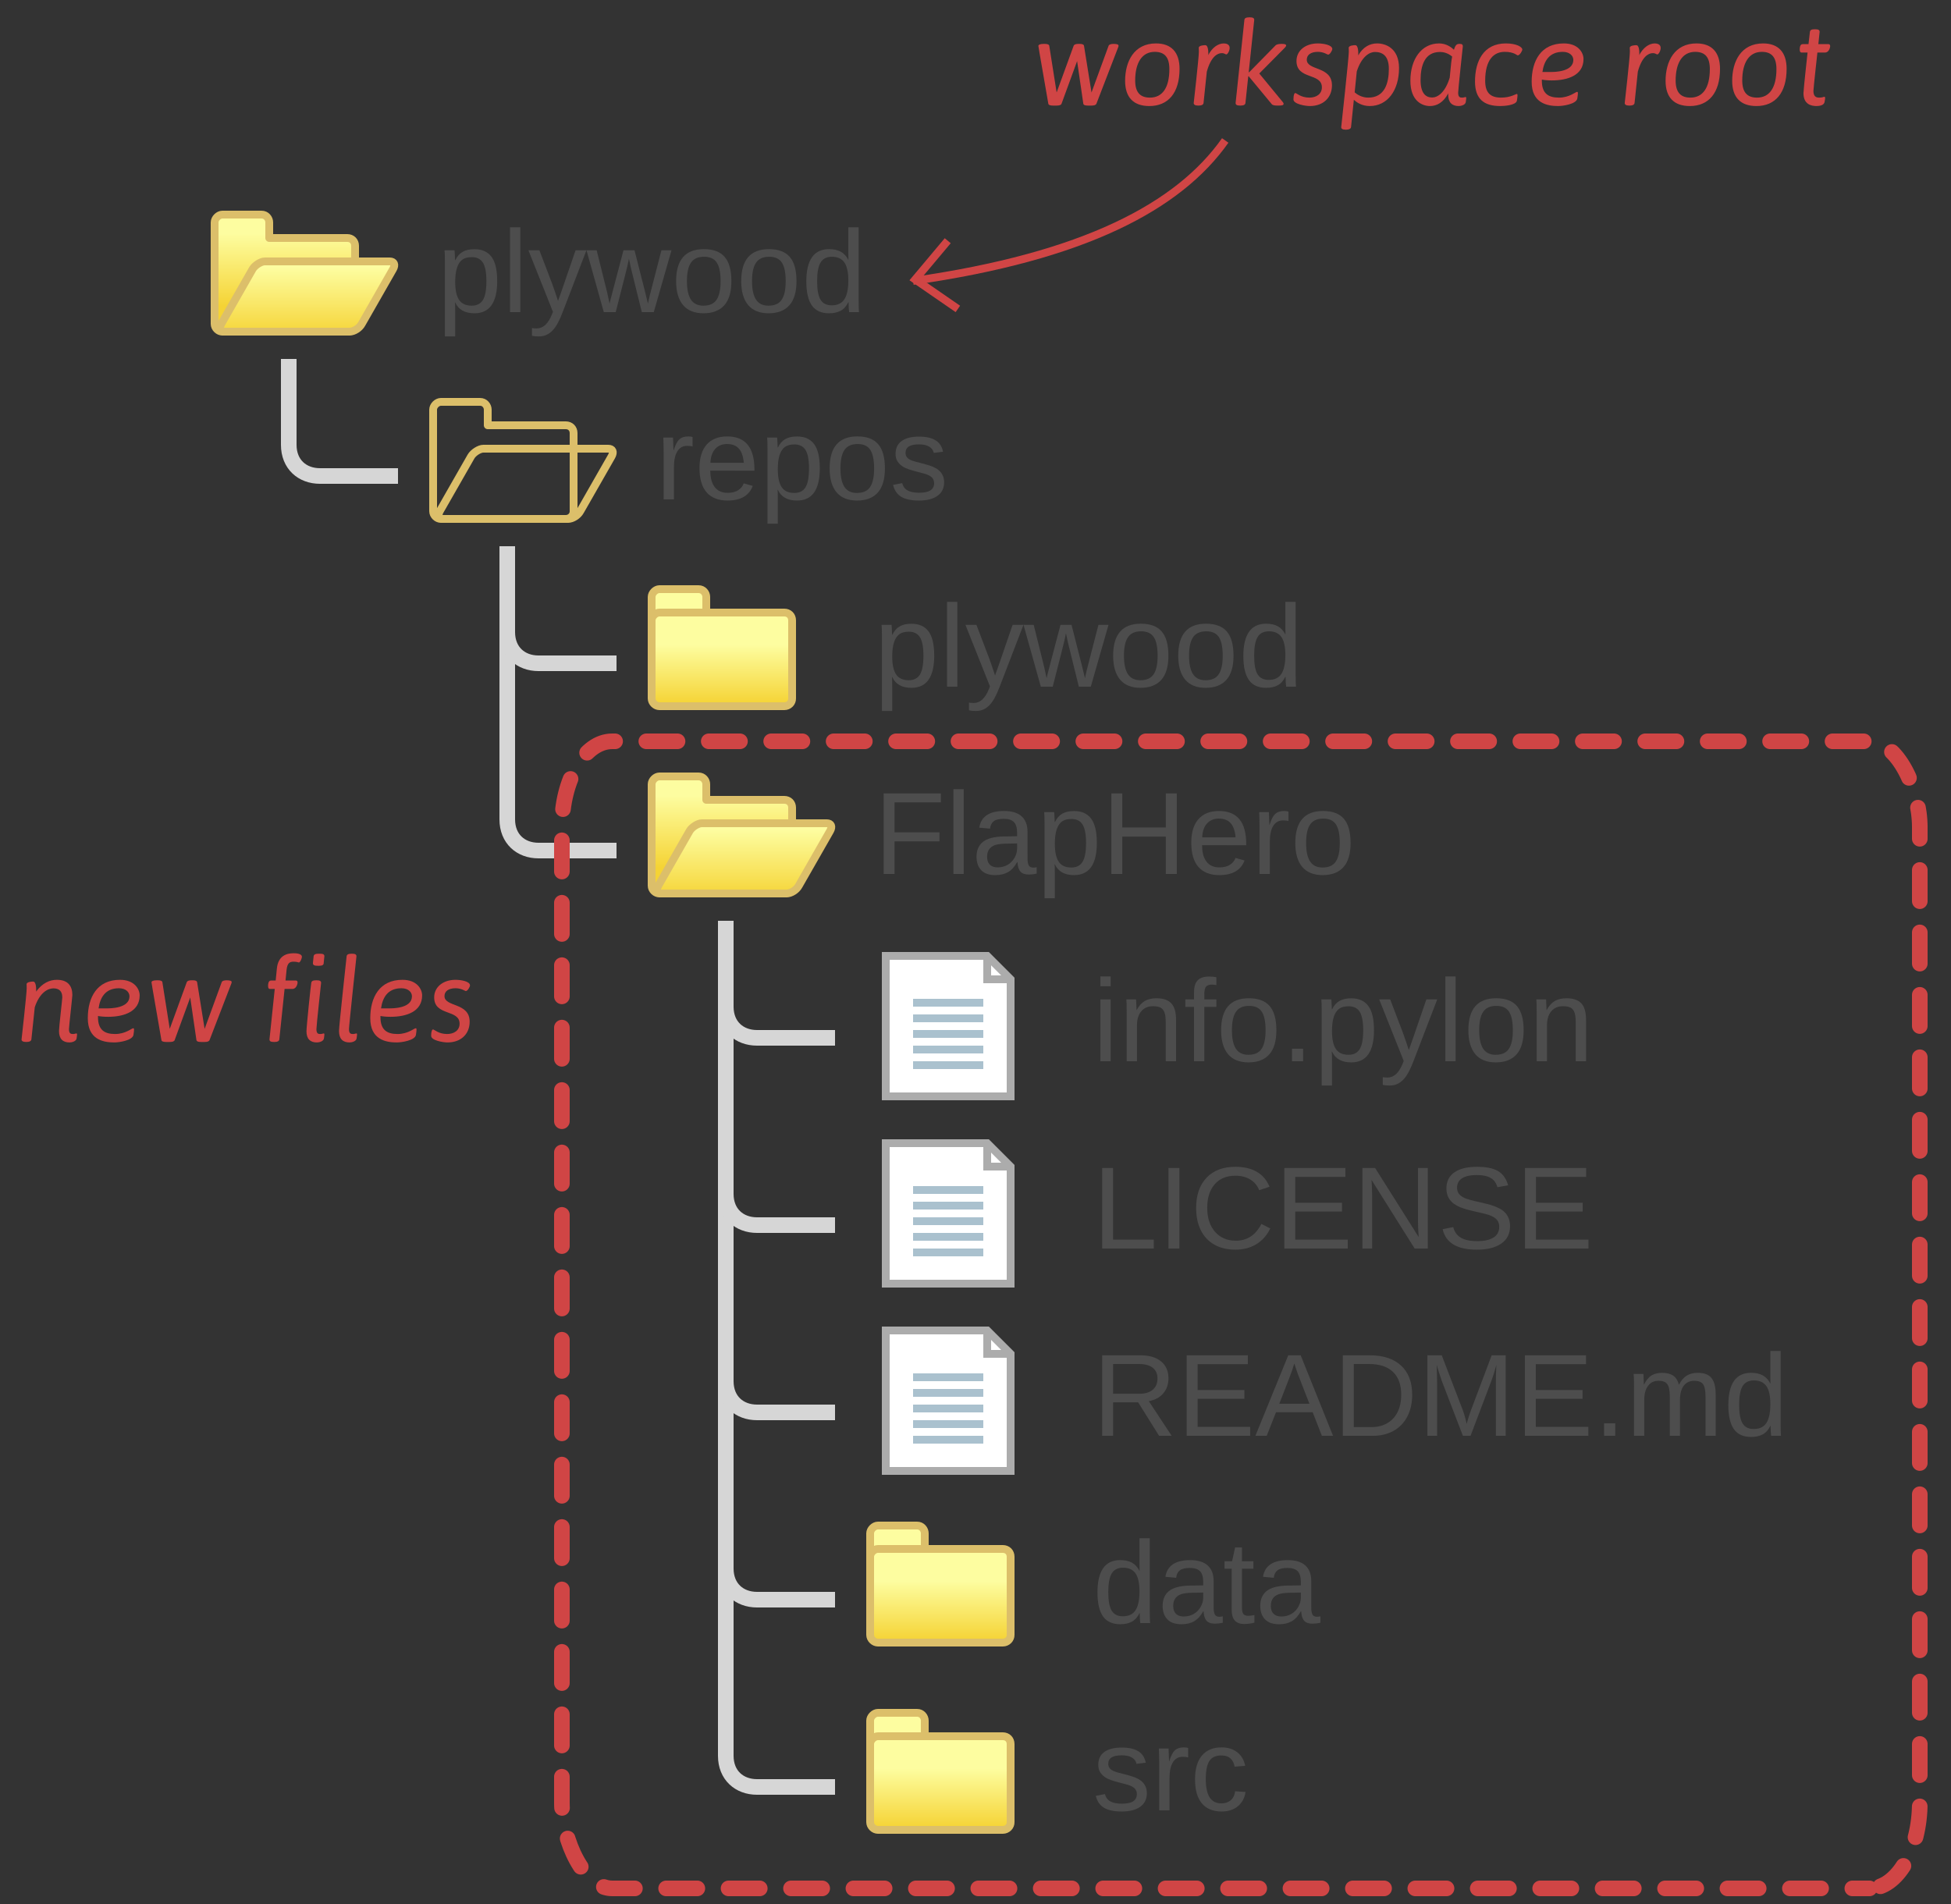 <?xml version="1.0" encoding="UTF-8" standalone="no"?>
<svg
   xmlns:dc="http://purl.org/dc/elements/1.1/"
   xmlns:cc="http://creativecommons.org/ns#"
   xmlns:rdf="http://www.w3.org/1999/02/22-rdf-syntax-ns#"
   xmlns:svg="http://www.w3.org/2000/svg"
   xmlns="http://www.w3.org/2000/svg"
   xmlns:xlink="http://www.w3.org/1999/xlink"
   xmlns:sodipodi="http://sodipodi.sourceforge.net/DTD/sodipodi-0.dtd"
   xmlns:inkscape="http://www.inkscape.org/namespaces/inkscape"
   width="250"
   height="244"
   viewBox="0 0 250 244"
   id="svg2"
   version="1.1"
   inkscape:version="1.0.1 (3bc2e813f5, 2020-09-07)"
   sodipodi:docname="flaphero-repo.svg">
  <rect x="0" y="0" width="250" height="244" fill="#333333" stroke="none"/>
  <defs
     id="defs4">
    <color-profile
       name="sRGB-IEC61966-2.1"
       xlink:href="C:\WINDOWS\system32\spool\drivers\color\sRGB Color Space Profile.icm"
       id="color-profile2" />
    <linearGradient
       id="linearGradient4169"
       inkscape:collect="always">
      <stop
         id="stop4171"
         offset="0"
         style="stop-color:#fdfda0;stop-opacity:1;" />
      <stop
         style="stop-color:#f5d334;stop-opacity:1"
         offset="1"
         id="stop4173" />
    </linearGradient>
    <linearGradient
       inkscape:collect="always"
       xlink:href="#linearGradient4169"
       id="linearGradient5115"
       gradientUnits="userSpaceOnUse"
       gradientTransform="translate(-246,419)"
       x1="334.285"
       y1="467.306"
       x2="334.285"
       y2="476.6" />
    <linearGradient
       inkscape:collect="always"
       xlink:href="#linearGradient4169"
       id="linearGradient5148"
       gradientUnits="userSpaceOnUse"
       gradientTransform="translate(-246,419)"
       x1="334.285"
       y1="471.99"
       x2="334.285"
       y2="479.694" />
    <linearGradient
       inkscape:collect="always"
       xlink:href="#linearGradient4169"
       id="linearGradient4320"
       gradientUnits="userSpaceOnUse"
       gradientTransform="translate(-327,-6)"
       x1="334.285"
       y1="467.306"
       x2="334.285"
       y2="476.6" />
    <linearGradient
       inkscape:collect="always"
       xlink:href="#linearGradient4169"
       id="linearGradient4322"
       gradientUnits="userSpaceOnUse"
       gradientTransform="translate(-327,-6)"
       x1="340.188"
       y1="471.675"
       x2="340.188"
       y2="480.563" />
    <linearGradient
       inkscape:collect="always"
       xlink:href="#linearGradient4169"
       id="linearGradient918"
       gradientUnits="userSpaceOnUse"
       gradientTransform="translate(-218,511)"
       x1="334.285"
       y1="471.99"
       x2="334.285"
       y2="479.694" />
    <linearGradient
       inkscape:collect="always"
       xlink:href="#linearGradient4169"
       id="linearGradient920"
       gradientUnits="userSpaceOnUse"
       gradientTransform="translate(-218,511)"
       x1="334.285"
       y1="467.306"
       x2="334.285"
       y2="476.6" />
    <linearGradient
       inkscape:collect="always"
       xlink:href="#linearGradient4169"
       id="linearGradient940"
       gradientUnits="userSpaceOnUse"
       gradientTransform="translate(-218,511)"
       x1="334.285"
       y1="467.306"
       x2="334.285"
       y2="476.6" />
    <linearGradient
       inkscape:collect="always"
       xlink:href="#linearGradient4169"
       id="linearGradient942"
       gradientUnits="userSpaceOnUse"
       gradientTransform="translate(-218,511)"
       x1="334.285"
       y1="471.99"
       x2="334.285"
       y2="479.694" />
  </defs>
  <sodipodi:namedview
     id="base"
     pagecolor="#ffffff"
     bordercolor="#94c7e3"
     borderopacity="0.514"
     inkscape:pageopacity="0.0"
     inkscape:pageshadow="2"
     inkscape:zoom="2"
     inkscape:cx="212.84696"
     inkscape:cy="145.99579"
     inkscape:document-units="px"
     inkscape:current-layer="layer1"
     showgrid="false"
     inkscape:window-width="1805"
     inkscape:window-height="967"
     inkscape:window-x="349"
     inkscape:window-y="101"
     inkscape:window-maximized="0"
     showguides="false"
     units="px"
     inkscape:showpageshadow="false"
     showborder="true"
     inkscape:document-rotation="0">
    <inkscape:grid
       type="xygrid"
       id="grid4144"
       spacingx="28"
       spacingy="24" />
  </sodipodi:namedview>
  <g
     inkscape:groupmode="layer"
     id="layer2"
     inkscape:label="Lines"
     style="display:inline;opacity:1"
     transform="translate(0,-353)">
    <path
       style="fill:none;fill-rule:evenodd;stroke:#d6d6d6;stroke-width:2;stroke-linecap:butt;stroke-linejoin:miter;stroke-opacity:1"
       d="m 65,423 v 35 c 0,2.522 1.751,4 4,4 h 10"
       id="path4217"
       inkscape:connector-curvature="0"
       sodipodi:nodetypes="cccc" />
    <path
       style="fill:none;fill-rule:evenodd;stroke:#d6d6d6;stroke-width:2;stroke-linecap:butt;stroke-linejoin:miter;stroke-opacity:1"
       d="m 65,434 c 0,2.522 1.751,4 4,4 h 10"
       id="path4992"
       inkscape:connector-curvature="0"
       sodipodi:nodetypes="ccc" />
    <path
       sodipodi:nodetypes="ccc"
       inkscape:connector-curvature="0"
       id="path4966"
       d="m 93,482 c 0,2.522 1.751,4 4,4 h 10"
       style="fill:none;fill-rule:evenodd;stroke:#d6d6d6;stroke-width:2;stroke-linecap:butt;stroke-linejoin:miter;stroke-opacity:1" />
    <path
       style="fill:none;fill-rule:evenodd;stroke:#d6d6d6;stroke-width:2;stroke-linecap:butt;stroke-linejoin:miter;stroke-opacity:1"
       d="m 93,471 v 107 c 0,2.522 1.751,4 4,4 h 10"
       id="path4993"
       inkscape:connector-curvature="0"
       sodipodi:nodetypes="cccc" />
    <path
       sodipodi:nodetypes="ccc"
       inkscape:connector-curvature="0"
       id="path4995"
       d="m 93,554 c 0,2.522 1.751,4 4,4 h 10"
       style="fill:none;fill-rule:evenodd;stroke:#d6d6d6;stroke-width:2;stroke-linecap:butt;stroke-linejoin:miter;stroke-opacity:1" />
    <path
       sodipodi:nodetypes="cccc"
       inkscape:connector-curvature="0"
       id="path5033"
       d="m 37,399 v 11 c 0,2.522 1.751,4 4,4 h 10"
       style="fill:none;fill-rule:evenodd;stroke:#d6d6d6;stroke-width:2;stroke-linecap:butt;stroke-linejoin:miter;stroke-opacity:1" />
    <path
       sodipodi:nodetypes="ccc"
       inkscape:connector-curvature="0"
       id="path944"
       d="m 93,506 c 0,2.522 1.751,4 4,4 h 10"
       style="fill:none;fill-rule:evenodd;stroke:#d6d6d6;stroke-width:2;stroke-linecap:butt;stroke-linejoin:miter;stroke-opacity:1" />
    <path
       sodipodi:nodetypes="ccc"
       inkscape:connector-curvature="0"
       id="path946"
       d="m 93,530 c 0,2.522 1.751,4 4,4 h 10"
       style="fill:none;fill-rule:evenodd;stroke:#d6d6d6;stroke-width:2;stroke-linecap:butt;stroke-linejoin:miter;stroke-opacity:1" />
  </g>
  <g
     inkscape:label="Layer 1"
     inkscape:groupmode="layer"
     id="layer1"
     transform="translate(0,-808.362)"
     style="display:inline">
    <g
       id="g924"
       transform="translate(0,28)">
      <path
         sodipodi:nodetypes="ccccccc"
         inkscape:connector-curvature="0"
         id="path914"
         d="m 111.5,976.862 c 0,-0.5 0.5,-1 1,-1 h 5 c 0.613,-0.01 1,0.507 1,1 v 2 c 0.28,3.959 -4.857,3.856 -7,1 z"
         style="opacity:1;fill:url(#linearGradient920);fill-opacity:1;stroke:#dcbf6a;stroke-width:1;stroke-linejoin:round;stroke-miterlimit:4;stroke-dasharray:none;stroke-opacity:1" />
      <path
         style="opacity:1;fill:url(#linearGradient918);fill-opacity:1;stroke:#dcbf6a;stroke-width:1;stroke-linejoin:round;stroke-miterlimit:4;stroke-dasharray:none;stroke-opacity:1"
         d="m 111.5,979.862 c 0,-0.5 0.5,-1 1,-1 l 16,2e-5 c 0.587,0 1,0.421 1,1 l 5e-5,10 c 0.018,0.552 -0.434,1 -1,1 h -16 c -0.507,0 -1,-0.444 -1,-1 z"
         id="path916"
         inkscape:connector-curvature="0"
         sodipodi:nodetypes="ccccccccc" />
    </g>
    <g
       aria-label="plywood"
       id="text4140"
       style="font-style:normal;font-variant:normal;font-weight:normal;font-stretch:normal;line-height:0%;font-family:'Liberation Sans';-inkscape-font-specification:'Liberation Sans';letter-spacing:0px;word-spacing:0px;fill:#4d4d4d;fill-opacity:1;stroke:none;stroke-width:1px;stroke-linecap:butt;stroke-linejoin:miter;stroke-opacity:1">
      <path
         d="m 63.712,844.363 q 0,4.146 -2.915,4.146 -1.831,0 -2.461,-1.377 h -0.037 q 0.029,0.059 0.029,1.245 v 3.098 h -1.318 v -9.419 q 0,-1.223 -0.044,-1.619 h 1.274 q 0.007,0.029 0.022,0.212 0.015,0.176 0.029,0.549 0.022,0.374 0.022,0.513 h 0.029 q 0.352,-0.732 0.93,-1.069 0.579,-0.344 1.523,-0.344 1.465,0 2.19,0.981 0.725,0.981 0.725,3.083 z m -1.384,0.029 q 0,-1.655 -0.447,-2.366 -0.447,-0.71 -1.421,-0.71 -0.784,0 -1.23,0.33 -0.439,0.33 -0.674,1.033 -0.227,0.696 -0.227,1.816 0,1.56 0.498,2.3 0.498,0.74 1.619,0.74 0.981,0 1.428,-0.718 0.454,-0.725 0.454,-2.424 z"
         style="font-size:15px;line-height:1.25"
         id="path948" />
      <path
         d="m 65.353,848.362 v -10.869 h 1.318 v 10.869 z"
         style="font-size:15px;line-height:1.25"
         id="path950" />
      <path
         d="m 69.074,851.475 q -0.542,0 -0.908,-0.081 v -0.989 q 0.278,0.044 0.615,0.044 1.23,0 1.948,-1.809 l 0.125,-0.315 -3.142,-7.888 h 1.406 l 1.67,4.38 q 0.037,0.103 0.088,0.249 0.051,0.139 0.33,0.952 0.278,0.813 0.3,0.908 l 0.513,-1.443 1.736,-5.046 h 1.392 l -3.047,7.925 q -0.491,1.267 -0.916,1.882 -0.425,0.623 -0.945,0.923 -0.513,0.308 -1.165,0.308 z"
         style="font-size:15px;line-height:1.25"
         id="path952" />
      <path
         d="m 83.773,848.362 h -1.531 l -1.384,-5.603 -0.264,-1.238 q -0.066,0.33 -0.205,0.952 -0.139,0.615 -1.494,5.889 H 77.372 l -2.219,-7.925 h 1.304 l 1.34,5.383 q 0.051,0.176 0.315,1.45 l 0.125,-0.542 1.655,-6.292 h 1.414 l 1.384,5.442 0.337,1.392 0.227,-1.018 1.501,-5.815 h 1.289 z"
         style="font-size:15px;line-height:1.25"
         id="path954" />
      <path
         d="m 93.72,844.392 q 0,2.08 -0.916,3.098 -0.916,1.018 -2.659,1.018 -1.736,0 -2.622,-1.055 -0.886,-1.062 -0.886,-3.062 0,-4.102 3.552,-4.102 1.816,0 2.673,1.003 0.857,0.996 0.857,3.098 z m -1.384,0 q 0,-1.641 -0.491,-2.38 -0.483,-0.747 -1.633,-0.747 -1.157,0 -1.677,0.762 -0.513,0.754 -0.513,2.366 0,1.567 0.505,2.358 0.513,0.784 1.604,0.784 1.187,0 1.692,-0.762 0.513,-0.762 0.513,-2.38 z"
         style="font-size:15px;line-height:1.25"
         id="path956" />
      <path
         d="m 102.062,844.392 q 0,2.08 -0.916,3.098 -0.916,1.018 -2.659,1.018 -1.736,0 -2.622,-1.055 -0.886,-1.062 -0.886,-3.062 0,-4.102 3.552,-4.102 1.816,0 2.673,1.003 0.857,0.996 0.857,3.098 z m -1.384,0 q 0,-1.641 -0.491,-2.38 -0.483,-0.747 -1.633,-0.747 -1.157,0 -1.677,0.762 -0.513,0.754 -0.513,2.366 0,1.567 0.505,2.358 0.513,0.784 1.604,0.784 1.187,0 1.692,-0.762 0.513,-0.762 0.513,-2.38 z"
         style="font-size:15px;line-height:1.25"
         id="path958" />
      <path
         d="m 108.705,847.088 q -0.366,0.762 -0.974,1.091 -0.601,0.33 -1.494,0.33 -1.501,0 -2.212,-1.011 -0.703,-1.011 -0.703,-3.062 0,-4.146 2.915,-4.146 0.901,0 1.501,0.33 0.601,0.33 0.967,1.047 h 0.015 l -0.015,-0.886 v -3.289 h 1.318 v 9.236 q 0,1.238 0.044,1.633 h -1.26 q -0.022,-0.117 -0.051,-0.542 -0.022,-0.425 -0.022,-0.732 z m -3.999,-2.695 q 0,1.663 0.439,2.38 0.439,0.718 1.428,0.718 1.121,0 1.626,-0.776 0.505,-0.776 0.505,-2.41 0,-1.575 -0.505,-2.307 -0.505,-0.732 -1.611,-0.732 -0.996,0 -1.443,0.74 -0.439,0.732 -0.439,2.388 z"
         style="font-size:15px;line-height:1.25"
         id="path960" />
    </g>
    <g
       id="g4577"
       transform="translate(25,377)">
      <path
         sodipodi:nodetypes="cccccccccccc"
         inkscape:connector-curvature="0"
         id="rect4146"
         d="m 2.5,459.862 c 0,-0.5 0.5,-1 1,-1 h 5 c 0.613,-0.01 1,0.507 1,1 v 2 h 10 c 0.587,0 1,0.421 1,1 l 5e-5,10 c 0.018,0.552 -0.434,1 -1,1 h -16 c -0.507,0 -1,-0.444 -1,-1 z"
         style="opacity:1;fill:url(#linearGradient4320);fill-opacity:1;stroke:#dcbf6a;stroke-width:1;stroke-linejoin:round;stroke-miterlimit:4;stroke-dasharray:none;stroke-opacity:1" />
      <path
         style="opacity:1;fill:url(#linearGradient4322);fill-opacity:1;stroke:#dcbf6a;stroke-width:1;stroke-linejoin:round;stroke-miterlimit:4;stroke-dasharray:none;stroke-opacity:1"
         d="m 7.359,465.862 c 0.286,-0.5 1.072,-1 1.572,-1 h 16 c 0.587,0 0.759,0.421 0.428,1 l -4.001,7 c -0.298,0.552 -1.005,1 -1.572,1 H 3.786 c -0.507,0 -0.746,-0.444 -0.428,-1 z"
         id="path4149"
         inkscape:connector-curvature="0"
         sodipodi:nodetypes="ccccccccc" />
    </g>
    <g
       aria-label="repos"
       id="text4205"
       style="font-style:normal;font-variant:normal;font-weight:normal;font-stretch:normal;line-height:0%;font-family:'Liberation Sans';-inkscape-font-specification:'Liberation Sans';letter-spacing:0px;word-spacing:0px;fill:#4d4d4d;fill-opacity:1;stroke:none;stroke-width:1px;stroke-linecap:butt;stroke-linejoin:miter;stroke-opacity:1">
      <path
         d="m 85.04,872.362 v -6.079 q 0,-0.835 -0.044,-1.846 h 1.245 q 0.059,1.348 0.059,1.619 h 0.029 q 0.315,-1.018 0.725,-1.392 0.41,-0.374 1.157,-0.374 0.264,0 0.535,0.073 v 1.208 q -0.264,-0.073 -0.703,-0.073 -0.82,0 -1.252,0.71 -0.432,0.703 -0.432,2.021 v 4.131 z"
         style="font-size:15px;line-height:1.25"
         id="path963" />
      <path
         d="m 91.017,868.678 q 0,1.362 0.564,2.102 0.564,0.74 1.648,0.74 0.857,0 1.37,-0.344 0.52,-0.344 0.703,-0.872 l 1.157,0.33 q -0.71,1.875 -3.23,1.875 -1.758,0 -2.681,-1.047 -0.916,-1.047 -0.916,-3.113 0,-1.963 0.916,-3.01 0.923,-1.047 2.629,-1.047 3.494,0 3.494,4.211 v 0.176 z m 4.292,-1.011 q -0.11,-1.252 -0.637,-1.824 -0.527,-0.579 -1.516,-0.579 -0.959,0 -1.523,0.645 -0.557,0.637 -0.601,1.758 z"
         style="font-size:15px;line-height:1.25"
         id="path965" />
      <path
         d="m 105.05,868.363 q 0,4.146 -2.915,4.146 -1.831,0 -2.461,-1.377 h -0.037 q 0.029,0.059 0.029,1.245 v 3.098 h -1.318 v -9.419 q 0,-1.223 -0.044,-1.619 h 1.274 q 0.007,0.029 0.022,0.212 0.015,0.176 0.029,0.549 0.022,0.374 0.022,0.513 h 0.029 q 0.352,-0.732 0.93,-1.069 0.579,-0.344 1.523,-0.344 1.465,0 2.19,0.981 0.725,0.981 0.725,3.083 z m -1.384,0.029 q 0,-1.655 -0.447,-2.366 -0.447,-0.71 -1.421,-0.71 -0.784,0 -1.23,0.33 -0.439,0.33 -0.674,1.033 -0.227,0.696 -0.227,1.816 0,1.56 0.498,2.3 0.498,0.74 1.619,0.74 0.981,0 1.428,-0.718 0.454,-0.725 0.454,-2.424 z"
         style="font-size:15px;line-height:1.25"
         id="path967" />
      <path
         d="m 113.392,868.392 q 0,2.08 -0.916,3.098 -0.916,1.018 -2.659,1.018 -1.736,0 -2.622,-1.055 -0.886,-1.062 -0.886,-3.062 0,-4.102 3.552,-4.102 1.816,0 2.673,1.003 0.857,0.996 0.857,3.098 z m -1.384,0 q 0,-1.641 -0.491,-2.38 -0.483,-0.747 -1.633,-0.747 -1.157,0 -1.677,0.762 -0.513,0.754 -0.513,2.366 0,1.567 0.505,2.358 0.513,0.784 1.604,0.784 1.187,0 1.692,-0.762 0.513,-0.762 0.513,-2.38 z"
         style="font-size:15px;line-height:1.25"
         id="path969" />
      <path
         d="m 120.98,870.172 q 0,1.121 -0.85,1.729 -0.842,0.608 -2.366,0.608 -1.479,0 -2.285,-0.483 -0.798,-0.491 -1.04,-1.523 l 1.165,-0.227 q 0.168,0.637 0.696,0.938 0.527,0.293 1.465,0.293 1.003,0 1.465,-0.308 0.469,-0.308 0.469,-0.923 0,-0.469 -0.322,-0.762 -0.322,-0.293 -1.04,-0.483 l -0.945,-0.249 q -1.135,-0.293 -1.619,-0.571 -0.476,-0.286 -0.747,-0.688 -0.271,-0.403 -0.271,-0.989 0,-1.084 0.769,-1.648 0.776,-0.571 2.256,-0.571 1.311,0 2.08,0.461 0.776,0.461 0.981,1.479 l -1.187,0.146 q -0.11,-0.527 -0.593,-0.806 -0.476,-0.286 -1.282,-0.286 -0.894,0 -1.318,0.271 -0.425,0.271 -0.425,0.82 0,0.337 0.176,0.557 0.176,0.22 0.52,0.374 0.344,0.154 1.45,0.425 1.047,0.264 1.509,0.491 0.461,0.22 0.725,0.491 0.271,0.271 0.417,0.63 0.146,0.352 0.146,0.806 z"
         style="font-size:15px;line-height:1.25"
         id="path971" />
    </g>
    <g
       aria-label="plywood"
       id="text4327"
       style="font-style:normal;font-variant:normal;font-weight:normal;font-stretch:normal;line-height:0%;font-family:'Liberation Sans';-inkscape-font-specification:'Liberation Sans';letter-spacing:0px;word-spacing:0px;fill:#4d4d4d;fill-opacity:1;stroke:none;stroke-width:1px;stroke-linecap:butt;stroke-linejoin:miter;stroke-opacity:1">
      <path
         d="m 119.712,892.363 q 0,4.146 -2.915,4.146 -1.831,0 -2.461,-1.377 h -0.037 q 0.029,0.059 0.029,1.245 v 3.098 h -1.318 v -9.419 q 0,-1.223 -0.044,-1.619 h 1.274 q 0.007,0.029 0.022,0.212 0.015,0.176 0.029,0.549 0.022,0.374 0.022,0.513 h 0.029 q 0.352,-0.732 0.93,-1.069 0.579,-0.344 1.523,-0.344 1.465,0 2.19,0.981 0.725,0.981 0.725,3.083 z m -1.384,0.029 q 0,-1.655 -0.447,-2.366 -0.447,-0.71 -1.421,-0.71 -0.784,0 -1.23,0.33 -0.439,0.33 -0.674,1.033 -0.227,0.696 -0.227,1.816 0,1.56 0.498,2.3 0.498,0.74 1.619,0.74 0.981,0 1.428,-0.718 0.454,-0.725 0.454,-2.424 z"
         style="font-size:15px;line-height:1.25"
         id="path974" />
      <path
         d="m 121.353,896.362 v -10.869 h 1.318 v 10.869 z"
         style="font-size:15px;line-height:1.25"
         id="path976" />
      <path
         d="m 125.074,899.475 q -0.542,0 -0.908,-0.081 v -0.989 q 0.278,0.044 0.615,0.044 1.23,0 1.948,-1.809 l 0.125,-0.315 -3.142,-7.888 h 1.406 l 1.67,4.38 q 0.037,0.103 0.088,0.249 0.051,0.139 0.33,0.952 0.278,0.813 0.3,0.908 l 0.513,-1.443 1.736,-5.046 h 1.392 l -3.047,7.925 q -0.491,1.267 -0.916,1.882 -0.425,0.623 -0.945,0.923 -0.513,0.308 -1.165,0.308 z"
         style="font-size:15px;line-height:1.25"
         id="path978" />
      <path
         d="m 139.773,896.362 h -1.531 l -1.384,-5.603 -0.264,-1.238 q -0.066,0.33 -0.205,0.952 -0.139,0.615 -1.494,5.889 h -1.523 l -2.219,-7.925 h 1.304 l 1.34,5.383 q 0.051,0.176 0.315,1.45 l 0.125,-0.542 1.655,-6.292 h 1.414 l 1.384,5.442 0.337,1.392 0.227,-1.018 1.501,-5.815 h 1.289 z"
         style="font-size:15px;line-height:1.25"
         id="path980" />
      <path
         d="m 149.72,892.392 q 0,2.08 -0.916,3.098 -0.916,1.018 -2.659,1.018 -1.736,0 -2.622,-1.055 -0.886,-1.062 -0.886,-3.062 0,-4.102 3.552,-4.102 1.816,0 2.673,1.003 0.857,0.996 0.857,3.098 z m -1.384,0 q 0,-1.641 -0.491,-2.38 -0.483,-0.747 -1.633,-0.747 -1.157,0 -1.677,0.762 -0.513,0.754 -0.513,2.366 0,1.567 0.505,2.358 0.513,0.784 1.604,0.784 1.187,0 1.692,-0.762 0.513,-0.762 0.513,-2.38 z"
         style="font-size:15px;line-height:1.25"
         id="path982" />
      <path
         d="m 158.062,892.392 q 0,2.08 -0.916,3.098 -0.916,1.018 -2.659,1.018 -1.736,0 -2.622,-1.055 -0.886,-1.062 -0.886,-3.062 0,-4.102 3.552,-4.102 1.816,0 2.673,1.003 0.857,0.996 0.857,3.098 z m -1.384,0 q 0,-1.641 -0.491,-2.38 -0.483,-0.747 -1.633,-0.747 -1.157,0 -1.677,0.762 -0.513,0.754 -0.513,2.366 0,1.567 0.505,2.358 0.513,0.784 1.604,0.784 1.187,0 1.692,-0.762 0.513,-0.762 0.513,-2.38 z"
         style="font-size:15px;line-height:1.25"
         id="path984" />
      <path
         d="m 164.705,895.088 q -0.366,0.762 -0.974,1.091 -0.601,0.33 -1.494,0.33 -1.501,0 -2.212,-1.011 -0.703,-1.011 -0.703,-3.062 0,-4.146 2.915,-4.146 0.901,0 1.501,0.33 0.601,0.33 0.967,1.047 h 0.015 l -0.015,-0.886 v -3.289 h 1.318 v 9.236 q 0,1.238 0.044,1.633 h -1.26 q -0.022,-0.117 -0.051,-0.542 -0.022,-0.425 -0.022,-0.732 z m -3.999,-2.695 q 0,1.663 0.439,2.38 0.439,0.718 1.428,0.718 1.121,0 1.626,-0.776 0.505,-0.776 0.505,-2.41 0,-1.575 -0.505,-2.307 -0.505,-0.732 -1.611,-0.732 -0.996,0 -1.443,0.74 -0.439,0.732 -0.439,2.388 z"
         style="font-size:15px;line-height:1.25"
         id="path986" />
    </g>
    <g
       aria-label="info.pylon"
       id="text4351"
       style="font-style:normal;font-variant:normal;font-weight:normal;font-stretch:normal;line-height:0%;font-family:'Liberation Sans';-inkscape-font-specification:'Liberation Sans';letter-spacing:0px;word-spacing:0px;fill:#4d4d4d;fill-opacity:1;stroke:none;stroke-width:1px;stroke-linecap:butt;stroke-linejoin:miter;stroke-opacity:1">
      <path
         d="m 141.003,934.753 v -1.26 h 1.318 v 1.26 z m 0,9.609 v -7.925 h 1.318 v 7.925 z"
         style="font-size:15px;line-height:1.25"
         id="path1050" />
      <path
         d="m 149.375,944.362 v -5.024 q 0,-0.784 -0.154,-1.216 -0.154,-0.432 -0.491,-0.623 -0.337,-0.19 -0.989,-0.19 -0.952,0 -1.501,0.652 -0.549,0.652 -0.549,1.809 v 4.592 h -1.318 v -6.233 q 0,-1.384 -0.044,-1.692 h 1.245 q 0.007,0.037 0.015,0.198 0.007,0.161 0.015,0.374 0.015,0.205 0.029,0.784 h 0.022 q 0.454,-0.82 1.047,-1.157 0.601,-0.344 1.487,-0.344 1.304,0 1.904,0.652 0.608,0.645 0.608,2.139 v 5.281 z"
         style="font-size:15px;line-height:1.25"
         id="path1052" />
      <path
         d="m 154.319,937.397 v 6.965 h -1.318 v -6.965 h -1.113 v -0.959 h 1.113 v -0.894 q 0,-1.084 0.476,-1.56 0.476,-0.476 1.458,-0.476 0.549,0 0.93,0.088 v 1.003 q -0.33,-0.059 -0.586,-0.059 -0.505,0 -0.732,0.256 -0.227,0.256 -0.227,0.93 v 0.71 h 1.545 v 0.959 z"
         style="font-size:15px;line-height:1.25"
         id="path1054" />
      <path
         d="m 163.555,940.392 q 0,2.08 -0.916,3.098 -0.916,1.018 -2.659,1.018 -1.736,0 -2.622,-1.055 -0.886,-1.062 -0.886,-3.062 0,-4.102 3.552,-4.102 1.816,0 2.673,1.003 0.857,0.996 0.857,3.098 z m -1.384,0 q 0,-1.641 -0.491,-2.38 -0.483,-0.747 -1.633,-0.747 -1.157,0 -1.677,0.762 -0.513,0.754 -0.513,2.366 0,1.567 0.505,2.358 0.513,0.784 1.604,0.784 1.187,0 1.692,-0.762 0.513,-0.762 0.513,-2.38 z"
         style="font-size:15px;line-height:1.25"
         id="path1056" />
      <path
         d="m 165.554,944.362 v -1.604 h 1.428 v 1.604 z"
         style="font-size:15px;line-height:1.25"
         id="path1058" />
      <path
         d="m 176.064,940.363 q 0,4.146 -2.915,4.146 -1.831,0 -2.461,-1.377 h -0.037 q 0.029,0.059 0.029,1.245 v 3.098 h -1.318 v -9.419 q 0,-1.223 -0.044,-1.619 h 1.274 q 0.007,0.029 0.022,0.212 0.015,0.176 0.029,0.549 0.022,0.374 0.022,0.513 h 0.029 q 0.352,-0.732 0.93,-1.069 0.579,-0.344 1.523,-0.344 1.465,0 2.19,0.981 0.725,0.981 0.725,3.083 z m -1.384,0.029 q 0,-1.655 -0.447,-2.366 -0.447,-0.71 -1.421,-0.71 -0.784,0 -1.23,0.33 -0.439,0.33 -0.674,1.033 -0.227,0.696 -0.227,1.816 0,1.56 0.498,2.3 0.498,0.74 1.619,0.74 0.981,0 1.428,-0.718 0.454,-0.725 0.454,-2.424 z"
         style="font-size:15px;line-height:1.25"
         id="path1060" />
      <path
         d="m 178.093,947.475 q -0.542,0 -0.908,-0.081 v -0.989 q 0.278,0.044 0.615,0.044 1.23,0 1.948,-1.809 l 0.125,-0.315 -3.142,-7.888 h 1.406 l 1.67,4.38 q 0.037,0.103 0.088,0.249 0.051,0.139 0.33,0.952 0.278,0.813 0.3,0.908 l 0.513,-1.443 1.736,-5.046 h 1.392 l -3.047,7.925 q -0.491,1.267 -0.916,1.882 -0.425,0.623 -0.945,0.923 -0.513,0.308 -1.165,0.308 z"
         style="font-size:15px;line-height:1.25"
         id="path1062" />
      <path
         d="m 185.205,944.362 v -10.869 h 1.318 v 10.869 z"
         style="font-size:15px;line-height:1.25"
         id="path1064" />
      <path
         d="m 195.239,940.392 q 0,2.08 -0.916,3.098 -0.916,1.018 -2.659,1.018 -1.736,0 -2.622,-1.055 -0.886,-1.062 -0.886,-3.062 0,-4.102 3.552,-4.102 1.816,0 2.673,1.003 0.857,0.996 0.857,3.098 z m -1.384,0 q 0,-1.641 -0.491,-2.38 -0.483,-0.747 -1.633,-0.747 -1.157,0 -1.677,0.762 -0.513,0.754 -0.513,2.366 0,1.567 0.505,2.358 0.513,0.784 1.604,0.784 1.187,0 1.692,-0.762 0.513,-0.762 0.513,-2.38 z"
         style="font-size:15px;line-height:1.25"
         id="path1066" />
      <path
         d="m 201.912,944.362 v -5.024 q 0,-0.784 -0.154,-1.216 -0.154,-0.432 -0.491,-0.623 -0.337,-0.19 -0.989,-0.19 -0.952,0 -1.501,0.652 -0.549,0.652 -0.549,1.809 v 4.592 h -1.318 v -6.233 q 0,-1.384 -0.044,-1.692 h 1.245 q 0.007,0.037 0.015,0.198 0.007,0.161 0.015,0.374 0.015,0.205 0.029,0.784 h 0.022 q 0.454,-0.82 1.047,-1.157 0.601,-0.344 1.487,-0.344 1.304,0 1.904,0.652 0.608,0.645 0.608,2.139 v 5.281 z"
         style="font-size:15px;line-height:1.25"
         id="path1068" />
    </g>
    <g
       aria-label="data"
       id="text4375"
       style="font-style:normal;font-variant:normal;font-weight:normal;font-stretch:normal;line-height:0%;font-family:'Liberation Sans';-inkscape-font-specification:'Liberation Sans';letter-spacing:0px;word-spacing:0px;fill:#4d4d4d;fill-opacity:1;stroke:none;stroke-width:1px;stroke-linecap:butt;stroke-linejoin:miter;stroke-opacity:1">
      <path
         d="m 146.013,1015.088 q -0.366,0.762 -0.974,1.091 -0.601,0.33 -1.494,0.33 -1.501,0 -2.212,-1.011 -0.703,-1.011 -0.703,-3.062 0,-4.146 2.915,-4.146 0.901,0 1.501,0.33 0.601,0.33 0.967,1.047 h 0.015 l -0.015,-0.886 v -3.289 h 1.318 v 9.236 q 0,1.238 0.044,1.633 h -1.26 q -0.022,-0.117 -0.051,-0.542 -0.022,-0.425 -0.022,-0.732 z m -3.999,-2.695 q 0,1.663 0.439,2.38 0.439,0.718 1.428,0.718 1.121,0 1.626,-0.776 0.505,-0.776 0.505,-2.41 0,-1.575 -0.505,-2.307 -0.505,-0.732 -1.611,-0.732 -0.996,0 -1.443,0.74 -0.439,0.732 -0.439,2.388 z"
         style="font-size:15px;line-height:1.25"
         id="path1105" />
      <path
         d="m 151.375,1016.509 q -1.194,0 -1.794,-0.63 -0.601,-0.63 -0.601,-1.728 0,-1.23 0.806,-1.89 0.813,-0.659 2.615,-0.703 l 1.78,-0.029 v -0.432 q 0,-0.967 -0.41,-1.384 -0.41,-0.417 -1.289,-0.417 -0.886,0 -1.289,0.3 -0.403,0.3 -0.483,0.96 l -1.377,-0.124 q 0.337,-2.139 3.179,-2.139 1.494,0 2.249,0.689 0.754,0.681 0.754,1.978 v 3.413 q 0,0.586 0.154,0.886 0.154,0.293 0.586,0.293 0.19,0 0.432,-0.051 v 0.82 q -0.498,0.117 -1.018,0.117 -0.732,0 -1.069,-0.381 -0.33,-0.388 -0.374,-1.208 h -0.044 q -0.505,0.908 -1.179,1.289 -0.667,0.374 -1.626,0.374 z m 0.3,-0.989 q 0.725,0 1.289,-0.33 0.564,-0.33 0.886,-0.901 0.33,-0.579 0.33,-1.187 v -0.652 l -1.443,0.029 q -0.93,0.015 -1.414,0.191 -0.476,0.176 -0.732,0.542 -0.256,0.366 -0.256,0.959 0,0.645 0.344,0.996 0.352,0.352 0.996,0.352 z"
         style="font-size:15px;line-height:1.25"
         id="path1107" />
      <path
         d="m 160.742,1016.304 q -0.652,0.176 -1.333,0.176 -1.582,0 -1.582,-1.794 v -5.288 h -0.916 v -0.96 h 0.967 l 0.388,-1.772 h 0.879 v 1.772 h 1.465 v 0.96 h -1.465 v 5.002 q 0,0.571 0.183,0.806 0.19,0.227 0.652,0.227 0.264,0 0.762,-0.102 z"
         style="font-size:15px;line-height:1.25"
         id="path1109" />
      <path
         d="m 163.884,1016.509 q -1.194,0 -1.794,-0.63 -0.601,-0.63 -0.601,-1.728 0,-1.23 0.806,-1.89 0.813,-0.659 2.615,-0.703 l 1.78,-0.029 v -0.432 q 0,-0.967 -0.41,-1.384 -0.41,-0.417 -1.289,-0.417 -0.886,0 -1.289,0.3 -0.403,0.3 -0.483,0.96 l -1.377,-0.124 q 0.337,-2.139 3.179,-2.139 1.494,0 2.249,0.689 0.754,0.681 0.754,1.978 v 3.413 q 0,0.586 0.154,0.886 0.154,0.293 0.586,0.293 0.19,0 0.432,-0.051 v 0.82 q -0.498,0.117 -1.018,0.117 -0.732,0 -1.069,-0.381 -0.33,-0.388 -0.374,-1.208 h -0.044 q -0.505,0.908 -1.179,1.289 -0.666,0.374 -1.626,0.374 z m 0.3,-0.989 q 0.725,0 1.289,-0.33 0.564,-0.33 0.886,-0.901 0.33,-0.579 0.33,-1.187 v -0.652 l -1.443,0.029 q -0.93,0.015 -1.414,0.191 -0.476,0.176 -0.732,0.542 -0.256,0.366 -0.256,0.959 0,0.645 0.344,0.996 0.352,0.352 0.996,0.352 z"
         style="font-size:15px;line-height:1.25"
         id="path1111" />
    </g>
    <g
       aria-label="LICENSE"
       id="text4399"
       style="font-style:normal;font-variant:normal;font-weight:normal;font-stretch:normal;line-height:0%;font-family:'Liberation Sans';-inkscape-font-specification:'Liberation Sans';letter-spacing:0px;word-spacing:0px;fill:#4d4d4d;fill-opacity:1;stroke:none;stroke-width:1px;stroke-linecap:butt;stroke-linejoin:miter;stroke-opacity:1">
      <path
         d="m 141.23,968.362 v -10.32 h 1.399 v 9.177 h 5.215 v 1.143 z"
         style="font-size:15px;line-height:1.25"
         id="path1071" />
      <path
         d="m 149.727,968.362 v -10.32 h 1.399 v 10.32 z"
         style="font-size:15px;line-height:1.25"
         id="path1073" />
      <path
         d="m 158.311,959.031 q -1.714,0 -2.666,1.106 -0.952,1.099 -0.952,3.018 0,1.897 0.989,3.054 0.996,1.15 2.688,1.15 2.168,0 3.259,-2.146 l 1.143,0.571 q -0.637,1.333 -1.794,2.029 -1.15,0.696 -2.673,0.696 -1.56,0 -2.703,-0.645 -1.135,-0.652 -1.736,-1.853 -0.593,-1.208 -0.593,-2.856 0,-2.468 1.333,-3.867 1.333,-1.399 3.691,-1.399 1.648,0 2.754,0.645 1.106,0.645 1.626,1.912 l -1.326,0.439 q -0.359,-0.901 -1.157,-1.377 -0.791,-0.476 -1.882,-0.476 z"
         style="font-size:15px;line-height:1.25"
         id="path1075" />
      <path
         d="m 164.573,968.362 v -10.32 h 7.83 v 1.143 h -6.431 v 3.311 h 5.991 v 1.128 h -5.991 v 3.596 h 6.731 v 1.143 z"
         style="font-size:15px;line-height:1.25"
         id="path1077" />
      <path
         d="m 181.272,968.362 -5.522,-8.789 0.037,0.71 0.037,1.223 v 6.855 h -1.245 v -10.32 h 1.626 l 5.581,8.848 q -0.088,-1.436 -0.088,-2.08 v -6.768 h 1.26 v 10.32 z"
         style="font-size:15px;line-height:1.25"
         id="path1079" />
      <path
         d="m 193.496,965.513 q 0,1.428 -1.121,2.212 -1.113,0.784 -3.142,0.784 -3.772,0 -4.373,-2.622 l 1.355,-0.271 q 0.234,0.93 0.996,1.37 0.762,0.432 2.073,0.432 1.355,0 2.087,-0.461 0.74,-0.469 0.74,-1.37 0,-0.505 -0.234,-0.82 -0.227,-0.315 -0.645,-0.52 -0.417,-0.205 -0.996,-0.344 -0.579,-0.139 -1.282,-0.3 -1.223,-0.271 -1.86,-0.542 -0.63,-0.271 -0.996,-0.601 -0.366,-0.337 -0.564,-0.784 -0.19,-0.447 -0.19,-1.025 0,-1.326 1.011,-2.043 1.018,-0.718 2.908,-0.718 1.758,0 2.688,0.542 0.93,0.535 1.304,1.831 l -1.377,0.242 q -0.227,-0.82 -0.864,-1.187 -0.637,-0.374 -1.765,-0.374 -1.238,0 -1.89,0.41 -0.652,0.41 -0.652,1.223 0,0.476 0.249,0.791 0.256,0.308 0.732,0.527 0.476,0.212 1.897,0.527 0.476,0.11 0.945,0.227 0.476,0.11 0.908,0.271 0.432,0.154 0.806,0.366 0.381,0.212 0.659,0.52 0.278,0.308 0.432,0.725 0.161,0.417 0.161,0.981 z"
         style="font-size:15px;line-height:1.25"
         id="path1081" />
      <path
         d="m 195.415,968.362 v -10.32 h 7.83 v 1.143 h -6.431 v 3.311 h 5.991 v 1.128 h -5.991 v 3.596 h 6.731 v 1.143 z"
         style="font-size:15px;line-height:1.25"
         id="path1083" />
    </g>
    <g
       aria-label="README.md"
       id="text4411"
       style="font-style:normal;font-variant:normal;font-weight:normal;font-stretch:normal;line-height:0%;font-family:'Liberation Sans';-inkscape-font-specification:'Liberation Sans';letter-spacing:0px;word-spacing:0px;fill:#4d4d4d;fill-opacity:1;stroke:none;stroke-width:1px;stroke-linecap:butt;stroke-linejoin:miter;stroke-opacity:1">
      <path
         d="m 148.525,992.362 -2.681,-4.285 h -3.215 v 4.285 h -1.399 v -10.32 h 4.856 q 1.743,0 2.688,0.784 0.952,0.776 0.952,2.168 0,1.15 -0.674,1.934 -0.666,0.784 -1.846,0.989 l 2.93,4.446 z m -0.205,-7.354 q 0,-0.901 -0.615,-1.37 -0.608,-0.476 -1.758,-0.476 h -3.318 v 3.809 h 3.376 q 1.106,0 1.707,-0.513 0.608,-0.52 0.608,-1.45 z"
         style="font-size:15px;line-height:1.25"
         id="path1086" />
      <path
         d="m 152.063,992.362 v -10.32 h 7.83 v 1.143 h -6.431 v 3.311 h 5.991 v 1.128 h -5.991 v 3.596 h 6.731 v 1.143 z"
         style="font-size:15px;line-height:1.25"
         id="path1088" />
      <path
         d="m 169.385,992.362 -1.179,-3.018 h -4.702 l -1.187,3.018 h -1.45 l 4.211,-10.32 h 1.589 l 4.146,10.32 z m -3.53,-9.265 -0.066,0.205 q -0.183,0.608 -0.542,1.56 l -1.318,3.391 h 3.86 l -1.326,-3.406 q -0.205,-0.505 -0.41,-1.143 z"
         style="font-size:15px;line-height:1.25"
         id="path1090" />
      <path
         d="m 180.957,987.096 q 0,1.597 -0.623,2.798 -0.623,1.194 -1.765,1.831 -1.143,0.637 -2.637,0.637 h -3.86 v -10.32 h 3.413 q 2.622,0 4.043,1.318 1.428,1.311 1.428,3.735 z m -1.406,0 q 0,-1.919 -1.055,-2.922 -1.047,-1.011 -3.04,-1.011 h -1.985 v 8.079 h 2.3 q 1.135,0 1.992,-0.498 0.864,-0.498 1.326,-1.436 0.461,-0.938 0.461,-2.212 z"
         style="font-size:15px;line-height:1.25"
         id="path1092" />
      <path
         d="m 191.68,992.362 v -6.885 q 0,-1.143 0.066,-2.197 -0.359,1.311 -0.645,2.051 l -2.666,7.031 h -0.981 l -2.703,-7.031 -0.41,-1.245 -0.242,-0.806 0.022,0.813 0.029,1.384 v 6.885 h -1.245 v -10.32 h 1.838 l 2.747,7.156 q 0.146,0.432 0.278,0.93 0.139,0.491 0.183,0.71 0.059,-0.293 0.242,-0.886 0.19,-0.601 0.256,-0.754 l 2.695,-7.156 h 1.794 v 10.32 z"
         style="font-size:15px;line-height:1.25"
         id="path1094" />
      <path
         d="m 195.4,992.362 v -10.32 h 7.83 v 1.143 h -6.431 v 3.311 h 5.991 v 1.128 h -5.991 v 3.596 h 6.731 v 1.143 z"
         style="font-size:15px;line-height:1.25"
         id="path1096" />
      <path
         d="m 205.544,992.362 v -1.604 h 1.428 v 1.604 z"
         style="font-size:15px;line-height:1.25"
         id="path1098" />
      <path
         d="m 213.967,992.362 v -5.024 q 0,-1.15 -0.315,-1.589 -0.315,-0.439 -1.135,-0.439 -0.842,0 -1.333,0.645 -0.491,0.645 -0.491,1.816 v 4.592 h -1.311 v -6.233 q 0,-1.384 -0.044,-1.692 h 1.245 q 0.007,0.037 0.015,0.198 0.007,0.161 0.015,0.374 0.015,0.205 0.029,0.784 h 0.022 q 0.425,-0.842 0.974,-1.172 0.549,-0.33 1.34,-0.33 0.901,0 1.421,0.359 0.527,0.359 0.732,1.143 h 0.022 q 0.41,-0.798 0.989,-1.15 0.586,-0.352 1.414,-0.352 1.201,0 1.743,0.652 0.549,0.652 0.549,2.139 v 5.281 h -1.304 v -5.024 q 0,-1.15 -0.315,-1.589 -0.315,-0.439 -1.135,-0.439 -0.864,0 -1.348,0.645 -0.476,0.637 -0.476,1.816 v 4.592 z"
         style="font-size:15px;line-height:1.25"
         id="path1100" />
      <path
         d="m 226.851,991.088 q -0.366,0.762 -0.974,1.091 -0.601,0.33 -1.494,0.33 -1.501,0 -2.212,-1.011 -0.703,-1.011 -0.703,-3.062 0,-4.146 2.915,-4.146 0.901,0 1.501,0.33 0.601,0.33 0.967,1.047 h 0.015 l -0.015,-0.886 v -3.289 h 1.318 v 9.236 q 0,1.238 0.044,1.633 h -1.26 q -0.022,-0.117 -0.051,-0.542 -0.022,-0.425 -0.022,-0.732 z m -3.999,-2.695 q 0,1.663 0.439,2.38 0.439,0.718 1.428,0.718 1.121,0 1.626,-0.776 0.505,-0.776 0.505,-2.41 0,-1.575 -0.505,-2.307 -0.505,-0.732 -1.611,-0.732 -0.996,0 -1.443,0.74 -0.439,0.732 -0.439,2.388 z"
         style="font-size:15px;line-height:1.25"
         id="path1102" />
    </g>
    <use
       x="0"
       y="0"
       xlink:href="#g4577"
       id="use4855"
       transform="translate(28,24)"
       width="100%"
       height="100%" />
    <g
       aria-label="FlapHero"
       id="text4957"
       style="font-style:normal;font-variant:normal;font-weight:normal;font-stretch:normal;line-height:0%;font-family:'Liberation Sans';-inkscape-font-specification:'Liberation Sans';letter-spacing:0px;word-spacing:0px;fill:#4d4d4d;fill-opacity:1;stroke:none;stroke-width:1px;stroke-linecap:butt;stroke-linejoin:miter;stroke-opacity:1">
      <path
         d="m 114.629,911.185 v 3.838 h 5.757 v 1.157 h -5.757 v 4.182 h -1.399 v -10.32 h 7.332 v 1.143 z"
         style="font-size:15px;line-height:1.25"
         id="path1006" />
      <path
         d="m 122.173,920.362 v -10.869 h 1.318 v 10.869 z"
         style="font-size:15px;line-height:1.25"
         id="path1008" />
      <path
         d="m 127.527,920.509 q -1.194,0 -1.794,-0.63 -0.601,-0.63 -0.601,-1.729 0,-1.23 0.806,-1.89 0.813,-0.659 2.615,-0.703 l 1.78,-0.029 v -0.432 q 0,-0.967 -0.41,-1.384 -0.41,-0.417 -1.289,-0.417 -0.886,0 -1.289,0.3 -0.403,0.3 -0.483,0.959 l -1.377,-0.125 q 0.337,-2.139 3.179,-2.139 1.494,0 2.249,0.688 0.754,0.681 0.754,1.978 V 918.37 q 0,0.586 0.154,0.886 0.154,0.293 0.586,0.293 0.19,0 0.432,-0.051 v 0.82 q -0.498,0.117 -1.018,0.117 -0.732,0 -1.069,-0.381 -0.33,-0.388 -0.374,-1.208 h -0.044 q -0.505,0.908 -1.179,1.289 -0.666,0.374 -1.626,0.374 z m 0.3,-0.989 q 0.725,0 1.289,-0.33 0.564,-0.33 0.886,-0.901 0.33,-0.579 0.33,-1.187 v -0.652 l -1.443,0.029 q -0.93,0.015 -1.414,0.19 -0.476,0.176 -0.732,0.542 -0.256,0.366 -0.256,0.959 0,0.645 0.344,0.996 0.352,0.352 0.996,0.352 z"
         style="font-size:15px;line-height:1.25"
         id="path1010" />
      <path
         d="m 140.55,916.363 q 0,4.146 -2.915,4.146 -1.831,0 -2.461,-1.377 h -0.037 q 0.029,0.059 0.029,1.245 v 3.098 h -1.318 v -9.419 q 0,-1.223 -0.044,-1.619 h 1.274 q 0.007,0.029 0.022,0.212 0.015,0.176 0.029,0.549 0.022,0.374 0.022,0.513 h 0.029 q 0.352,-0.732 0.93,-1.069 0.579,-0.344 1.523,-0.344 1.465,0 2.19,0.981 0.725,0.981 0.725,3.083 z m -1.384,0.029 q 0,-1.655 -0.447,-2.366 -0.447,-0.71 -1.421,-0.71 -0.784,0 -1.23,0.33 -0.439,0.33 -0.674,1.033 -0.227,0.696 -0.227,1.816 0,1.56 0.498,2.3 0.498,0.74 1.619,0.74 0.981,0 1.428,-0.718 0.454,-0.725 0.454,-2.424 z"
         style="font-size:15px;line-height:1.25"
         id="path1012" />
      <path
         d="m 149.39,920.362 v -4.783 h -5.581 v 4.783 h -1.399 v -10.32 h 1.399 v 4.365 h 5.581 v -4.365 h 1.399 v 10.32 z"
         style="font-size:15px;line-height:1.25"
         id="path1014" />
      <path
         d="m 154.034,916.678 q 0,1.362 0.564,2.102 0.564,0.74 1.648,0.74 0.857,0 1.37,-0.344 0.52,-0.344 0.703,-0.872 l 1.157,0.33 q -0.71,1.875 -3.23,1.875 -1.758,0 -2.681,-1.047 -0.916,-1.047 -0.916,-3.113 0,-1.963 0.916,-3.01 0.923,-1.047 2.629,-1.047 3.494,0 3.494,4.211 v 0.176 z m 4.292,-1.011 q -0.11,-1.252 -0.637,-1.824 -0.527,-0.579 -1.516,-0.579 -0.959,0 -1.523,0.645 -0.557,0.637 -0.601,1.758 z"
         style="font-size:15px;line-height:1.25"
         id="path1016" />
      <path
         d="m 161.395,920.362 v -6.079 q 0,-0.835 -0.044,-1.846 h 1.245 q 0.059,1.348 0.059,1.619 h 0.029 q 0.315,-1.018 0.725,-1.392 0.41,-0.374 1.157,-0.374 0.264,0 0.535,0.073 v 1.208 q -0.264,-0.073 -0.703,-0.073 -0.82,0 -1.252,0.71 -0.432,0.703 -0.432,2.021 v 4.131 z"
         style="font-size:15px;line-height:1.25"
         id="path1018" />
      <path
         d="m 173.062,916.392 q 0,2.08 -0.916,3.098 -0.916,1.018 -2.659,1.018 -1.736,0 -2.622,-1.055 -0.886,-1.062 -0.886,-3.062 0,-4.102 3.552,-4.102 1.816,0 2.673,1.003 0.857,0.996 0.857,3.098 z m -1.384,0 q 0,-1.641 -0.491,-2.38 -0.483,-0.747 -1.633,-0.747 -1.157,0 -1.677,0.762 -0.513,0.754 -0.513,2.366 0,1.567 0.505,2.358 0.513,0.784 1.604,0.784 1.187,0 1.692,-0.762 0.513,-0.762 0.513,-2.38 z"
         style="font-size:15px;line-height:1.25"
         id="path1020" />
    </g>
    <use
       height="100%"
       width="100%"
       transform="translate(56,72)"
       id="use4961"
       xlink:href="#g4577"
       y="0"
       x="0" />
    <g
       transform="translate(81,449)"
       id="g4970">
      <path
         style="opacity:1;fill:#ffffff;fill-opacity:1;stroke:#acacac;stroke-width:1;stroke-linejoin:miter;stroke-miterlimit:4;stroke-dasharray:none;stroke-opacity:1"
         d="m 32.5,481.862 h 13 l 3,3 v 15 h -16 z"
         id="path4972"
         inkscape:connector-curvature="0"
         sodipodi:nodetypes="cccccc" />
      <path
         style="fill:none;fill-rule:evenodd;stroke:#aac1ce;stroke-width:1px;stroke-linecap:butt;stroke-linejoin:miter;stroke-opacity:1"
         d="m 36,489.862 h 9"
         id="path4974"
         inkscape:connector-curvature="0" />
      <path
         inkscape:connector-curvature="0"
         id="path4976"
         d="m 36,491.862 h 9"
         style="fill:none;fill-rule:evenodd;stroke:#aac1ce;stroke-width:1px;stroke-linecap:butt;stroke-linejoin:miter;stroke-opacity:1" />
      <path
         style="fill:none;fill-rule:evenodd;stroke:#aac1ce;stroke-width:1px;stroke-linecap:butt;stroke-linejoin:miter;stroke-opacity:1"
         d="m 36,493.862 h 9"
         id="path4978"
         inkscape:connector-curvature="0" />
      <path
         inkscape:connector-curvature="0"
         id="path4980"
         d="m 36,495.862 h 9"
         style="fill:none;fill-rule:evenodd;stroke:#aac1ce;stroke-width:1px;stroke-linecap:butt;stroke-linejoin:miter;stroke-opacity:1" />
      <path
         style="fill:none;fill-rule:evenodd;stroke:#acacac;stroke-width:1px;stroke-linecap:butt;stroke-linejoin:miter;stroke-opacity:1"
         d="m 45.5,481.862 v 3 h 3"
         id="path4982"
         inkscape:connector-curvature="0" />
      <path
         inkscape:connector-curvature="0"
         id="path4984"
         d="m 36,487.862 h 9"
         style="fill:none;fill-rule:evenodd;stroke:#aac1ce;stroke-width:1px;stroke-linecap:butt;stroke-linejoin:miter;stroke-opacity:1" />
      <path
         style="fill:none;fill-rule:evenodd;stroke:#aac1ce;stroke-width:1px;stroke-linecap:butt;stroke-linejoin:miter;stroke-opacity:1"
         d="m 36,487.862 h 9"
         id="path4986"
         inkscape:connector-curvature="0" />
    </g>
    <g
       id="g4997"
       transform="translate(81,473)">
      <path
         sodipodi:nodetypes="cccccc"
         inkscape:connector-curvature="0"
         id="path4999"
         d="m 32.5,481.862 h 13 l 3,3 v 15 h -16 z"
         style="opacity:1;fill:#ffffff;fill-opacity:1;stroke:#acacac;stroke-width:1;stroke-linejoin:miter;stroke-miterlimit:4;stroke-dasharray:none;stroke-opacity:1" />
      <path
         inkscape:connector-curvature="0"
         id="path5001"
         d="m 36,489.862 h 9"
         style="fill:none;fill-rule:evenodd;stroke:#aac1ce;stroke-width:1px;stroke-linecap:butt;stroke-linejoin:miter;stroke-opacity:1" />
      <path
         style="fill:none;fill-rule:evenodd;stroke:#aac1ce;stroke-width:1px;stroke-linecap:butt;stroke-linejoin:miter;stroke-opacity:1"
         d="m 36,491.862 h 9"
         id="path5003"
         inkscape:connector-curvature="0" />
      <path
         inkscape:connector-curvature="0"
         id="path5005"
         d="m 36,493.862 h 9"
         style="fill:none;fill-rule:evenodd;stroke:#aac1ce;stroke-width:1px;stroke-linecap:butt;stroke-linejoin:miter;stroke-opacity:1" />
      <path
         style="fill:none;fill-rule:evenodd;stroke:#aac1ce;stroke-width:1px;stroke-linecap:butt;stroke-linejoin:miter;stroke-opacity:1"
         d="m 36,495.862 h 9"
         id="path5007"
         inkscape:connector-curvature="0" />
      <path
         inkscape:connector-curvature="0"
         id="path5009"
         d="m 45.5,481.862 v 3 h 3"
         style="fill:none;fill-rule:evenodd;stroke:#acacac;stroke-width:1px;stroke-linecap:butt;stroke-linejoin:miter;stroke-opacity:1" />
      <path
         style="fill:none;fill-rule:evenodd;stroke:#aac1ce;stroke-width:1px;stroke-linecap:butt;stroke-linejoin:miter;stroke-opacity:1"
         d="m 36,487.862 h 9"
         id="path5011"
         inkscape:connector-curvature="0" />
      <path
         inkscape:connector-curvature="0"
         id="path5013"
         d="m 36,487.862 h 9"
         style="fill:none;fill-rule:evenodd;stroke:#aac1ce;stroke-width:1px;stroke-linecap:butt;stroke-linejoin:miter;stroke-opacity:1" />
    </g>
    <g
       transform="translate(81,497)"
       id="g5015">
      <path
         style="opacity:1;fill:#ffffff;fill-opacity:1;stroke:#acacac;stroke-width:1;stroke-linejoin:miter;stroke-miterlimit:4;stroke-dasharray:none;stroke-opacity:1"
         d="m 32.5,481.862 h 13 l 3,3 v 15 h -16 z"
         id="path5017"
         inkscape:connector-curvature="0"
         sodipodi:nodetypes="cccccc" />
      <path
         style="fill:none;fill-rule:evenodd;stroke:#aac1ce;stroke-width:1px;stroke-linecap:butt;stroke-linejoin:miter;stroke-opacity:1"
         d="m 36,489.862 h 9"
         id="path5019"
         inkscape:connector-curvature="0" />
      <path
         inkscape:connector-curvature="0"
         id="path5021"
         d="m 36,491.862 h 9"
         style="fill:none;fill-rule:evenodd;stroke:#aac1ce;stroke-width:1px;stroke-linecap:butt;stroke-linejoin:miter;stroke-opacity:1" />
      <path
         style="fill:none;fill-rule:evenodd;stroke:#aac1ce;stroke-width:1px;stroke-linecap:butt;stroke-linejoin:miter;stroke-opacity:1"
         d="m 36,493.862 h 9"
         id="path5023"
         inkscape:connector-curvature="0" />
      <path
         inkscape:connector-curvature="0"
         id="path5025"
         d="m 36,495.862 h 9"
         style="fill:none;fill-rule:evenodd;stroke:#aac1ce;stroke-width:1px;stroke-linecap:butt;stroke-linejoin:miter;stroke-opacity:1" />
      <path
         style="fill:none;fill-rule:evenodd;stroke:#acacac;stroke-width:1px;stroke-linecap:butt;stroke-linejoin:miter;stroke-opacity:1"
         d="m 45.5,481.862 v 3 h 3"
         id="path5027"
         inkscape:connector-curvature="0" />
      <path
         inkscape:connector-curvature="0"
         id="path5029"
         d="m 36,487.862 h 9"
         style="fill:none;fill-rule:evenodd;stroke:#aac1ce;stroke-width:1px;stroke-linecap:butt;stroke-linejoin:miter;stroke-opacity:1" />
      <path
         style="fill:none;fill-rule:evenodd;stroke:#aac1ce;stroke-width:1px;stroke-linecap:butt;stroke-linejoin:miter;stroke-opacity:1"
         d="m 36,487.862 h 9"
         id="path5031"
         inkscape:connector-curvature="0" />
    </g>
    <rect
       style="opacity:1;fill:none;fill-opacity:1;stroke:#d04545;stroke-width:2;stroke-linecap:round;stroke-linejoin:round;stroke-miterlimit:4;stroke-dasharray:4, 4;stroke-dashoffset:1.8;stroke-opacity:1"
       id="rect5123"
       width="174.001"
       height="147"
       x="-246.001"
       y="-1050.362"
       rx="6.444"
       ry="11"
       transform="scale(-1)" />
    <g
       aria-label="new files"
       id="text5125"
       style="font-style:normal;font-variant:normal;font-weight:normal;font-stretch:normal;line-height:0%;font-family:Asap;-inkscape-font-specification:Asap;text-align:center;letter-spacing:0px;word-spacing:0px;text-anchor:middle;fill:#d04545;fill-opacity:1;stroke:none;stroke-width:1px;stroke-linecap:butt;stroke-linejoin:miter;stroke-opacity:1">
      <path
         d="m 8.836,940.257 c 0,-0.315 0.435,-4.125 0.435,-4.38 0,-1.11 -0.525,-1.95 -1.98,-1.95 -0.915,0 -1.86,0.405 -2.67,1.515 0.015,-0.09 0.015,-0.165 0.015,-0.165 0,-1.08 -0.285,-1.125 -0.39,-1.125 -0.105,0 -0.84,0.015 -0.84,0.345 0,0.09 0.015,0.15 0.015,0.51 0,0.705 -0.66,6.57 -0.66,6.57 0,0.18 0.165,0.315 0.57,0.315 h 0.06 c 0.39,0 0.6,-0.12 0.63,-0.33 0,0 0.24,-2.19 0.435,-4.125 0.645,-1.935 1.725,-2.415 2.385,-2.415 0.765,0 1.14,0.39 1.14,1.155 0,0.285 -0.42,3.81 -0.42,4.305 0,1.02 0.495,1.47 1.35,1.47 0.27,0 0.825,-0.12 0.9,-0.495 0.06,-0.33 0.06,-0.54 0.06,-0.555 0,-0.09 -0.045,-0.105 -0.09,-0.105 -0.09,0 -0.225,0.075 -0.405,0.075 -0.24,0 -0.54,0 -0.54,-0.615 z"
         style="font-style:italic;font-variant:normal;font-weight:normal;font-stretch:normal;font-size:15px;line-height:100%;font-family:Asap;-inkscape-font-specification:Asap;fill:#d04545;fill-opacity:1"
         id="path989" />
      <path
         d="m 14.746,940.872 c -1.32,0 -2.19,-0.495 -2.19,-2.16 v -0.15 c 0.315,0.06 0.735,0.105 1.29,0.105 2.04,0 4.05,-0.66 4.05,-2.745 0,-0.765 -0.63,-1.995 -2.52,-1.995 -2.94,0 -4.125,2.235 -4.125,4.92 0,2.685 1.905,3.105 3.39,3.105 0.645,0 2.325,-0.255 2.46,-0.96 0.06,-0.315 0.075,-0.63 0.075,-0.675 0,-0.18 -0.045,-0.18 -0.105,-0.18 -0.21,0 -0.975,0.735 -2.325,0.735 z m 0.495,-5.865 c 0.855,0 1.35,0.48 1.35,1.035 0,1.545 -2.46,1.545 -2.895,1.545 h -1.065 c 0.195,-1.395 0.87,-2.58 2.61,-2.58 z"
         style="font-style:italic;font-variant:normal;font-weight:normal;font-stretch:normal;font-size:15px;line-height:100%;font-family:Asap;-inkscape-font-specification:Asap;fill:#d04545;fill-opacity:1"
         id="path991" />
      <path
         d="m 25.261,934.242 c -0.03,-0.195 -0.255,-0.255 -0.555,-0.255 h -0.165 c -0.3,0 -0.54,0.06 -0.615,0.255 l -2.175,5.97 -0.945,-5.985 c -0.03,-0.18 -0.285,-0.24 -0.585,-0.24 h -0.135 c -0.45,0 -0.66,0.105 -0.675,0.255 0,0.06 0.015,0.15 1.275,7.41 0.03,0.18 0.285,0.24 0.585,0.24 h 0.495 c 0.3,0 0.555,-0.06 0.615,-0.24 l 1.995,-5.46 0.795,5.46 c 0.03,0.18 0.27,0.24 0.57,0.24 h 0.495 c 0.3,0 0.54,-0.06 0.615,-0.24 l 2.775,-7.2 c 0.045,-0.105 0.06,-0.165 0.06,-0.24 0,-0.15 -0.21,-0.225 -0.63,-0.225 -0.3,0 -0.585,0.06 -0.645,0.24 l -2.19,5.985 z"
         style="font-style:italic;font-variant:normal;font-weight:normal;font-stretch:normal;font-size:15px;line-height:100%;font-family:Asap;-inkscape-font-specification:Asap;fill:#d04545;fill-opacity:1"
         id="path993" />
      <path
         d="m 36.586,934.017 0.135,-1.365 c 0.09,-0.9 0.435,-1.05 0.9,-1.05 0.45,0 0.615,0.105 0.675,0.105 0.18,0 0.39,-0.555 0.39,-0.72 0,-0.45 -0.81,-0.465 -1.065,-0.465 -0.795,0 -1.98,0.24 -2.145,1.98 l -0.15,1.515 h -0.6 c -0.36,0 -0.375,0.51 -0.375,0.675 0,0.24 0.045,0.405 0.255,0.405 h 0.6 l -0.675,6.465 c 0,0.225 0.15,0.33 0.57,0.33 h 0.06 c 0.39,0 0.6,-0.105 0.63,-0.33 l 0.675,-6.465 h 0.99 c 0.57,0 0.675,-0.735 0.675,-0.795 0,-0.21 -0.06,-0.285 -0.24,-0.285 z"
         style="font-style:italic;font-variant:normal;font-weight:normal;font-stretch:normal;font-size:15px;line-height:100%;font-family:Asap;-inkscape-font-specification:Asap;fill:#d04545;fill-opacity:1"
         id="path995" />
      <path
         d="m 40.096,931.797 c 0,0.27 0.24,0.33 0.63,0.33 h 0.18 c 0.42,0 0.57,-0.135 0.57,-0.33 l 0.09,-0.885 c 0,-0.24 -0.15,-0.33 -0.57,-0.33 h -0.18 c -0.39,0 -0.6,0.09 -0.63,0.33 z m 0.45,8.46 c 0,-0.45 0.6,-5.94 0.6,-5.94 0,-0.225 -0.15,-0.33 -0.57,-0.33 h -0.06 c -0.39,0 -0.6,0.09 -0.63,0.33 -0.03,0 -0.615,5.595 -0.615,6.21 0,0.99 0.495,1.425 1.335,1.425 0.27,0 0.825,-0.12 0.9,-0.495 0.06,-0.33 0.06,-0.54 0.06,-0.555 0,-0.09 -0.045,-0.105 -0.09,-0.105 -0.09,0 -0.225,0.075 -0.405,0.075 -0.24,0 -0.525,0 -0.525,-0.615 z"
         style="font-style:italic;font-variant:normal;font-weight:normal;font-stretch:normal;font-size:15px;line-height:100%;font-family:Asap;-inkscape-font-specification:Asap;fill:#d04545;fill-opacity:1"
         id="path997" />
      <path
         d="m 44.716,940.257 c 0,-0.45 0.96,-9.345 0.96,-9.345 0,-0.225 -0.15,-0.33 -0.57,-0.33 h -0.06 c -0.39,0 -0.6,0.09 -0.63,0.33 0,0.045 -0.975,8.895 -0.975,9.57 0,1.02 0.495,1.47 1.35,1.47 0.27,0 0.825,-0.12 0.9,-0.495 0.06,-0.33 0.06,-0.54 0.06,-0.555 0,-0.09 -0.045,-0.105 -0.09,-0.105 -0.09,0 -0.225,0.075 -0.405,0.075 -0.24,0 -0.54,0 -0.54,-0.615 z"
         style="font-style:italic;font-variant:normal;font-weight:normal;font-stretch:normal;font-size:15px;line-height:100%;font-family:Asap;-inkscape-font-specification:Asap;fill:#d04545;fill-opacity:1"
         id="path999" />
      <path
         d="m 50.941,940.872 c -1.32,0 -2.19,-0.495 -2.19,-2.16 v -0.15 c 0.315,0.06 0.735,0.105 1.29,0.105 2.04,0 4.05,-0.66 4.05,-2.745 0,-0.765 -0.63,-1.995 -2.52,-1.995 -2.94,0 -4.125,2.235 -4.125,4.92 0,2.685 1.905,3.105 3.39,3.105 0.645,0 2.325,-0.255 2.46,-0.96 0.06,-0.315 0.075,-0.63 0.075,-0.675 0,-0.18 -0.045,-0.18 -0.105,-0.18 -0.21,0 -0.975,0.735 -2.325,0.735 z m 0.495,-5.865 c 0.855,0 1.35,0.48 1.35,1.035 0,1.545 -2.46,1.545 -2.895,1.545 h -1.065 c 0.195,-1.395 0.87,-2.58 2.61,-2.58 z"
         style="font-style:italic;font-variant:normal;font-weight:normal;font-stretch:normal;font-size:15px;line-height:100%;font-family:Asap;-inkscape-font-specification:Asap;fill:#d04545;fill-opacity:1"
         id="path1001" />
      <path
         d="m 55.246,941.097 c 0,0.615 1.56,0.855 2.1,0.855 1.725,0 2.835,-1.08 2.835,-2.655 0,-2.505 -3.225,-1.845 -3.225,-3.285 0,-0.615 0.51,-1.005 1.425,-1.005 0.75,0 1.215,0.36 1.305,0.36 0.24,0 0.54,-0.555 0.54,-0.72 0,-0.54 -1.2,-0.72 -1.86,-0.72 -1.56,0 -2.73,0.9 -2.73,2.25 0,2.43 3.255,1.485 3.255,3.375 0,0.855 -0.705,1.32 -1.605,1.32 -1.095,0 -1.635,-0.585 -1.8,-0.585 -0.105,0 -0.24,0.21 -0.24,0.81 z"
         style="font-style:italic;font-variant:normal;font-weight:normal;font-stretch:normal;font-size:15px;line-height:100%;font-family:Asap;-inkscape-font-specification:Asap;fill:#d04545;fill-opacity:1"
         id="path1003" />
    </g>
    <g
       aria-label="workspace root"
       id="text5138"
       style="font-style:normal;font-variant:normal;font-weight:normal;font-stretch:normal;line-height:0%;font-family:Asap;-inkscape-font-specification:Asap;text-align:center;letter-spacing:0px;word-spacing:0px;text-anchor:middle;fill:#d04545;fill-opacity:1;stroke:none;stroke-width:1px;stroke-linecap:butt;stroke-linejoin:miter;stroke-opacity:1">
      <path
         d="m 138.906,814.242 c -0.03,-0.195 -0.255,-0.255 -0.555,-0.255 h -0.165 c -0.3,0 -0.54,0.06 -0.615,0.255 l -2.175,5.97 -0.945,-5.985 c -0.03,-0.18 -0.285,-0.24 -0.585,-0.24 h -0.135 c -0.45,0 -0.66,0.105 -0.675,0.255 0,0.06 0.015,0.15 1.275,7.41 0.03,0.18 0.285,0.24 0.585,0.24 h 0.495 c 0.3,0 0.555,-0.06 0.615,-0.24 l 1.995,-5.46 0.795,5.46 c 0.03,0.18 0.27,0.24 0.57,0.24 h 0.495 c 0.3,0 0.54,-0.06 0.615,-0.24 l 2.775,-7.2 c 0.045,-0.105 0.06,-0.165 0.06,-0.24 0,-0.15 -0.21,-0.225 -0.63,-0.225 -0.3,0 -0.585,0.06 -0.645,0.24 l -2.19,5.985 z"
         style="font-style:italic;font-variant:normal;font-weight:normal;font-stretch:normal;font-size:15px;line-height:100%;font-family:Asap;-inkscape-font-specification:Asap;fill:#d04545;fill-opacity:1"
         id="path1023" />
      <path
         d="m 144.171,818.727 c 0,2.1 1.065,3.225 3.105,3.225 2.4,0 3.87,-1.665 3.87,-4.77 0,-2.115 -1.05,-3.255 -3.015,-3.255 -2.82,0 -3.96,2.31 -3.96,4.8 z m 3.18,2.145 c -1.275,0 -1.89,-0.705 -1.89,-2.19 0,-2.25 0.855,-3.675 2.505,-3.675 1.275,0 1.875,0.705 1.875,2.205 0,2.385 -0.885,3.66 -2.49,3.66 z"
         style="font-style:italic;font-variant:normal;font-weight:normal;font-stretch:normal;font-size:15px;line-height:100%;font-family:Asap;-inkscape-font-specification:Asap;fill:#d04545;fill-opacity:1"
         id="path1025" />
      <path
         d="m 154.221,821.562 c 0,0 0.225,-2.1 0.42,-4.02 0.525,-1.905 1.35,-2.37 1.905,-2.37 0.39,0 0.465,0.165 0.585,0.165 0.18,0 0.435,-0.465 0.435,-0.84 0,-0.465 -0.45,-0.57 -0.75,-0.57 -0.765,0 -1.515,0.57 -1.995,1.5 0.015,-0.09 0.015,-0.15 0.015,-0.15 0,-1.08 -0.285,-1.125 -0.39,-1.125 -0.105,0 -0.84,0.015 -0.84,0.345 0,0.09 0.015,0.15 0.015,0.51 0,0.72 -0.66,6.57 -0.66,6.57 0,0.18 0.165,0.315 0.57,0.315 h 0.06 c 0.39,0 0.6,-0.12 0.63,-0.33 z"
         style="font-style:italic;font-variant:normal;font-weight:normal;font-stretch:normal;font-size:15px;line-height:100%;font-family:Asap;-inkscape-font-specification:Asap;fill:#d04545;fill-opacity:1"
         id="path1027" />
      <path
         d="m 160.071,817.617 h -0.06 l 0.705,-6.705 c 0,-0.21 -0.135,-0.33 -0.57,-0.33 h -0.06 c -0.435,0 -0.615,0.12 -0.63,0.33 l -1.125,10.65 c 0,0.21 0.135,0.33 0.57,0.33 h 0.06 c 0.42,0 0.6,-0.12 0.63,-0.33 l 0.36,-3.42 h 0.06 l 2.94,3.555 c 0.135,0.18 0.465,0.195 0.795,0.195 h 0.06 c 0.495,0 0.675,-0.045 0.675,-0.24 0,-0.045 -0.03,-0.105 -0.105,-0.21 l -3.015,-3.66 3.27,-3.3 c 0.12,-0.12 0.18,-0.24 0.18,-0.315 0,-0.09 -0.165,-0.18 -0.51,-0.18 h -0.06 c -0.33,0 -0.66,0.045 -0.81,0.21 z"
         style="font-style:italic;font-variant:normal;font-weight:normal;font-stretch:normal;font-size:15px;line-height:100%;font-family:Asap;-inkscape-font-specification:Asap;fill:#d04545;fill-opacity:1"
         id="path1029" />
      <path
         d="m 165.741,821.097 c 0,0.615 1.56,0.855 2.1,0.855 1.725,0 2.835,-1.08 2.835,-2.655 0,-2.505 -3.225,-1.845 -3.225,-3.285 0,-0.615 0.51,-1.005 1.425,-1.005 0.75,0 1.215,0.36 1.305,0.36 0.24,0 0.54,-0.555 0.54,-0.72 0,-0.54 -1.2,-0.72 -1.86,-0.72 -1.56,0 -2.73,0.9 -2.73,2.25 0,2.43 3.255,1.485 3.255,3.375 0,0.855 -0.705,1.32 -1.605,1.32 -1.095,0 -1.635,-0.585 -1.8,-0.585 -0.105,0 -0.24,0.21 -0.24,0.81 z"
         style="font-style:italic;font-variant:normal;font-weight:normal;font-stretch:normal;font-size:15px;line-height:100%;font-family:Asap;-inkscape-font-specification:Asap;fill:#d04545;fill-opacity:1"
         id="path1031" />
      <path
         d="m 171.861,824.667 c 0,0.18 0.165,0.315 0.57,0.315 h 0.06 c 0.375,0 0.6,-0.12 0.63,-0.33 l 0.36,-3.495 c 0.33,0.3 1.02,0.795 2.025,0.795 2.295,0 3.765,-2.025 3.765,-4.86 0,-2.55 -1.71,-3.165 -2.805,-3.165 -0.915,0 -1.8,0.435 -2.43,1.545 0.015,-0.09 0.015,-0.195 0.015,-0.195 0,-1.08 -0.285,-1.125 -0.39,-1.125 -0.105,0 -0.84,0.015 -0.84,0.345 0,0.09 0.015,0.15 0.015,0.51 0,0.72 -0.975,9.66 -0.975,9.66 z m 4.32,-9.645 c 0.99,0 1.785,0.51 1.785,2.16 0,1.83 -0.525,3.69 -2.64,3.69 -0.885,0 -1.5,-0.465 -1.74,-0.675 0.09,-0.945 0.18,-1.875 0.27,-2.685 0.63,-1.935 1.65,-2.49 2.325,-2.49 z"
         style="font-style:italic;font-variant:normal;font-weight:normal;font-stretch:normal;font-size:15px;line-height:100%;font-family:Asap;-inkscape-font-specification:Asap;fill:#d04545;fill-opacity:1"
         id="path1033" />
      <path
         d="m 186.846,820.257 c 0,-0.405 0.6,-5.955 0.6,-5.955 0,-0.195 -0.075,-0.315 -0.375,-0.315 h -0.09 c -0.42,0 -0.525,0.315 -0.675,0.75 -0.33,-0.315 -0.975,-0.81 -1.905,-0.81 -2.235,0 -3.675,1.995 -3.675,4.785 0,2.61 1.53,3.24 2.505,3.24 0.87,0 1.725,-0.45 2.34,-1.62 v 0.15 c 0,1.02 0.495,1.47 1.35,1.47 0.27,0 0.825,-0.12 0.9,-0.495 0.06,-0.33 0.06,-0.54 0.06,-0.555 0,-0.09 -0.045,-0.105 -0.09,-0.105 -0.09,0 -0.225,0.075 -0.405,0.075 -0.24,0 -0.54,0 -0.54,-0.615 z m -0.885,-3.9 c 0,0 -0.105,0.975 -0.195,1.965 -0.615,1.98 -1.59,2.535 -2.25,2.535 -0.81,0 -1.485,-0.525 -1.485,-2.235 0,-1.8 0.495,-3.6 2.49,-3.6 0.75,0 1.275,0.36 1.56,0.585 -0.045,0.24 -0.09,0.48 -0.12,0.75 z"
         style="font-style:italic;font-variant:normal;font-weight:normal;font-stretch:normal;font-size:15px;line-height:100%;font-family:Asap;-inkscape-font-specification:Asap;fill:#d04545;fill-opacity:1"
         id="path1035" />
      <path
         d="m 194.451,820.587 c 0,-0.165 -0.03,-0.18 -0.09,-0.18 -0.15,0 -0.795,0.465 -2.01,0.465 -1.41,0 -2.04,-0.66 -2.04,-2.16 0,-2.715 1.11,-3.705 2.505,-3.705 1.2,0 1.545,0.45 1.665,0.45 0.255,0 0.585,-0.555 0.585,-0.75 0,-0.315 -0.735,-0.78 -2.1,-0.78 -2.88,0 -3.96,2.295 -3.96,4.875 0,2.235 1.125,3.15 3.24,3.15 0.465,0 2.01,-0.09 2.13,-0.69 0.06,-0.3 0.075,-0.645 0.075,-0.675 z"
         style="font-style:italic;font-variant:normal;font-weight:normal;font-stretch:normal;font-size:15px;line-height:100%;font-family:Asap;-inkscape-font-specification:Asap;fill:#d04545;fill-opacity:1"
         id="path1037" />
      <path
         d="m 199.761,820.872 c -1.32,0 -2.19,-0.495 -2.19,-2.16 v -0.15 c 0.315,0.06 0.735,0.105 1.29,0.105 2.04,0 4.05,-0.66 4.05,-2.745 0,-0.765 -0.63,-1.995 -2.52,-1.995 -2.94,0 -4.125,2.235 -4.125,4.92 0,2.685 1.905,3.105 3.39,3.105 0.645,0 2.325,-0.255 2.46,-0.96 0.06,-0.315 0.075,-0.63 0.075,-0.675 0,-0.18 -0.045,-0.18 -0.105,-0.18 -0.21,0 -0.975,0.735 -2.325,0.735 z m 0.495,-5.865 c 0.855,0 1.35,0.48 1.35,1.035 0,1.545 -2.46,1.545 -2.895,1.545 h -1.065 c 0.195,-1.395 0.87,-2.58 2.61,-2.58 z"
         style="font-style:italic;font-variant:normal;font-weight:normal;font-stretch:normal;font-size:15px;line-height:100%;font-family:Asap;-inkscape-font-specification:Asap;fill:#d04545;fill-opacity:1"
         id="path1039" />
      <path
         d="m 209.451,821.562 c 0,0 0.225,-2.1 0.42,-4.02 0.525,-1.905 1.35,-2.37 1.905,-2.37 0.39,0 0.465,0.165 0.585,0.165 0.18,0 0.435,-0.465 0.435,-0.84 0,-0.465 -0.45,-0.57 -0.75,-0.57 -0.765,0 -1.515,0.57 -1.995,1.5 0.015,-0.09 0.015,-0.15 0.015,-0.15 0,-1.08 -0.285,-1.125 -0.39,-1.125 -0.105,0 -0.84,0.015 -0.84,0.345 0,0.09 0.015,0.15 0.015,0.51 0,0.72 -0.66,6.57 -0.66,6.57 0,0.18 0.165,0.315 0.57,0.315 h 0.06 c 0.39,0 0.6,-0.12 0.63,-0.33 z"
         style="font-style:italic;font-variant:normal;font-weight:normal;font-stretch:normal;font-size:15px;line-height:100%;font-family:Asap;-inkscape-font-specification:Asap;fill:#d04545;fill-opacity:1"
         id="path1041" />
      <path
         d="m 213.426,818.727 c 0,2.1 1.065,3.225 3.105,3.225 2.4,0 3.87,-1.665 3.87,-4.77 0,-2.115 -1.05,-3.255 -3.015,-3.255 -2.82,0 -3.96,2.31 -3.96,4.8 z m 3.18,2.145 c -1.275,0 -1.89,-0.705 -1.89,-2.19 0,-2.25 0.855,-3.675 2.505,-3.675 1.275,0 1.875,0.705 1.875,2.205 0,2.385 -0.885,3.66 -2.49,3.66 z"
         style="font-style:italic;font-variant:normal;font-weight:normal;font-stretch:normal;font-size:15px;line-height:100%;font-family:Asap;-inkscape-font-specification:Asap;fill:#d04545;fill-opacity:1"
         id="path1043" />
      <path
         d="m 221.961,818.727 c 0,2.1 1.065,3.225 3.105,3.225 2.4,0 3.87,-1.665 3.87,-4.77 0,-2.115 -1.05,-3.255 -3.015,-3.255 -2.82,0 -3.96,2.31 -3.96,4.8 z m 3.18,2.145 c -1.275,0 -1.89,-0.705 -1.89,-2.19 0,-2.25 0.855,-3.675 2.505,-3.675 1.275,0 1.875,0.705 1.875,2.205 0,2.385 -0.885,3.66 -2.49,3.66 z"
         style="font-style:italic;font-variant:normal;font-weight:normal;font-stretch:normal;font-size:15px;line-height:100%;font-family:Asap;-inkscape-font-specification:Asap;fill:#d04545;fill-opacity:1"
         id="path1045" />
      <path
         d="m 231.741,814.017 h -0.75 c -0.36,0 -0.375,0.51 -0.375,0.675 0,0.24 0.045,0.405 0.255,0.405 h 0.75 c 0,0 -0.525,4.755 -0.525,5.205 0,1.44 1.005,1.65 1.68,1.65 0.435,0 0.93,-0.12 1.02,-0.495 0.06,-0.255 0.075,-0.54 0.075,-0.555 0,-0.105 -0.06,-0.135 -0.105,-0.135 -0.105,0 -0.21,0.105 -0.675,0.105 -0.39,0 -0.72,-0.165 -0.72,-0.855 0,-0.3 0.51,-4.92 0.51,-4.92 h 0.96 c 0.57,0 0.675,-0.735 0.675,-0.795 0,-0.21 -0.06,-0.285 -0.24,-0.285 h -1.275 l 0.165,-1.575 c 0,-0.225 -0.15,-0.33 -0.57,-0.33 h -0.06 c -0.39,0 -0.585,0.09 -0.615,0.33 z"
         style="font-style:italic;font-variant:normal;font-weight:normal;font-stretch:normal;font-size:15px;line-height:100%;font-family:Asap;-inkscape-font-specification:Asap;fill:#d04545;fill-opacity:1"
         id="path1047" />
    </g>
    <path
       style="fill:none;fill-rule:evenodd;stroke:#d04545;stroke-width:1px;stroke-linecap:butt;stroke-linejoin:miter;stroke-opacity:1"
       d="m 117,844.362 c 21.937,-3.132 34.044,-9.541 40,-18"
       id="path5142"
       inkscape:connector-curvature="0"
       sodipodi:nodetypes="cc" />
    <path
       style="fill:none;fill-rule:evenodd;stroke:#d04545;stroke-width:1px;stroke-linecap:butt;stroke-linejoin:miter;stroke-opacity:1"
       d="m 121.442,839.21 -4.169,4.968 5.468,3.773"
       id="path5144"
       inkscape:connector-curvature="0"
       sodipodi:nodetypes="ccc" />
    <g
       id="g928">
      <path
         sodipodi:nodetypes="ccccccc"
         inkscape:connector-curvature="0"
         id="path5111"
         d="m 83.5,884.862 c 0,-0.5 0.5,-1 1,-1 h 5 c 0.613,-0.01 1,0.507 1,1 v 2 c 0.28,3.959 -4.857,3.856 -7,1 z"
         style="opacity:1;fill:url(#linearGradient5115);fill-opacity:1;stroke:#dcbf6a;stroke-width:1;stroke-linejoin:round;stroke-miterlimit:4;stroke-dasharray:none;stroke-opacity:1" />
      <path
         style="opacity:1;fill:url(#linearGradient5148);fill-opacity:1;stroke:#dcbf6a;stroke-width:1;stroke-linejoin:round;stroke-miterlimit:4;stroke-dasharray:none;stroke-opacity:1"
         d="m 83.5,887.862 c 0,-0.5 0.5,-1 1,-1 l 16,2e-5 c 0.587,0 1,0.421 1,1 l 5e-5,10 c 0.018,0.552 -0.434,1 -1,1 h -16 c -0.507,0 -1,-0.444 -1,-1 z"
         id="path5146"
         inkscape:connector-curvature="0"
         sodipodi:nodetypes="ccccccccc" />
    </g>
    <g
       id="g934"
       transform="translate(0,52)">
      <path
         sodipodi:nodetypes="ccccccc"
         inkscape:connector-curvature="0"
         id="path930"
         d="m 111.5,976.862 c 0,-0.5 0.5,-1 1,-1 h 5 c 0.613,-0.01 1,0.507 1,1 v 2 c 0.28,3.959 -4.857,3.856 -7,1 z"
         style="opacity:1;fill:url(#linearGradient940);fill-opacity:1;stroke:#dcbf6a;stroke-width:1;stroke-linejoin:round;stroke-miterlimit:4;stroke-dasharray:none;stroke-opacity:1" />
      <path
         style="opacity:1;fill:url(#linearGradient942);fill-opacity:1;stroke:#dcbf6a;stroke-width:1;stroke-linejoin:round;stroke-miterlimit:4;stroke-dasharray:none;stroke-opacity:1"
         d="m 111.5,979.862 c 0,-0.5 0.5,-1 1,-1 l 16,2e-5 c 0.587,0 1,0.421 1,1 l 5e-5,10 c 0.018,0.552 -0.434,1 -1,1 h -16 c -0.507,0 -1,-0.444 -1,-1 z"
         id="path932"
         inkscape:connector-curvature="0"
         sodipodi:nodetypes="ccccccccc" />
    </g>
    <g
       aria-label="src"
       id="text938"
       style="font-style:normal;font-variant:normal;font-weight:normal;font-stretch:normal;line-height:0%;font-family:'Liberation Sans';-inkscape-font-specification:'Liberation Sans';letter-spacing:0px;word-spacing:0px;fill:#4d4d4d;fill-opacity:1;stroke:none;stroke-width:1px;stroke-linecap:butt;stroke-linejoin:miter;stroke-opacity:1">
      <path
         d="m 146.958,1038.172 q 0,1.121 -0.85,1.729 -0.842,0.608 -2.366,0.608 -1.48,0 -2.285,-0.483 -0.798,-0.491 -1.04,-1.524 l 1.165,-0.227 q 0.168,0.637 0.696,0.938 0.527,0.293 1.465,0.293 1.003,0 1.465,-0.308 0.469,-0.308 0.469,-0.923 0,-0.469 -0.322,-0.762 -0.322,-0.293 -1.04,-0.483 l -0.945,-0.249 q -1.135,-0.293 -1.619,-0.571 -0.476,-0.286 -0.747,-0.689 -0.271,-0.403 -0.271,-0.989 0,-1.084 0.769,-1.648 0.776,-0.571 2.256,-0.571 1.311,0 2.08,0.461 0.776,0.461 0.981,1.48 l -1.187,0.146 q -0.11,-0.527 -0.593,-0.806 -0.476,-0.286 -1.282,-0.286 -0.894,0 -1.318,0.271 -0.425,0.271 -0.425,0.82 0,0.337 0.176,0.557 0.176,0.22 0.52,0.373 0.344,0.154 1.45,0.425 1.047,0.264 1.509,0.491 0.461,0.22 0.725,0.491 0.271,0.271 0.417,0.63 0.146,0.351 0.146,0.806 z"
         style="font-size:15px;line-height:1.25"
         id="path1114" />
      <path
         d="m 148.54,1040.362 v -6.079 q 0,-0.835 -0.044,-1.846 h 1.245 q 0.059,1.348 0.059,1.619 h 0.029 q 0.315,-1.018 0.725,-1.392 0.41,-0.373 1.157,-0.373 0.264,0 0.535,0.073 v 1.208 q -0.264,-0.073 -0.703,-0.073 -0.82,0 -1.252,0.71 -0.432,0.703 -0.432,2.022 v 4.131 z"
         style="font-size:15px;line-height:1.25"
         id="path1116" />
      <path
         d="m 154.509,1036.363 q 0,1.582 0.498,2.344 0.498,0.762 1.501,0.762 0.703,0 1.172,-0.381 0.476,-0.381 0.586,-1.172 l 1.333,0.088 q -0.154,1.143 -0.974,1.824 -0.82,0.681 -2.08,0.681 -1.663,0 -2.542,-1.047 -0.872,-1.055 -0.872,-3.069 0,-2 0.879,-3.047 0.879,-1.055 2.52,-1.055 1.216,0 2.014,0.63 0.806,0.63 1.011,1.736 l -1.355,0.103 q -0.103,-0.659 -0.52,-1.047 -0.417,-0.388 -1.187,-0.388 -1.047,0 -1.516,0.696 -0.469,0.696 -0.469,2.344 z"
         style="font-size:15px;line-height:1.25"
         id="path1118" />
    </g>
  </g>
</svg>
